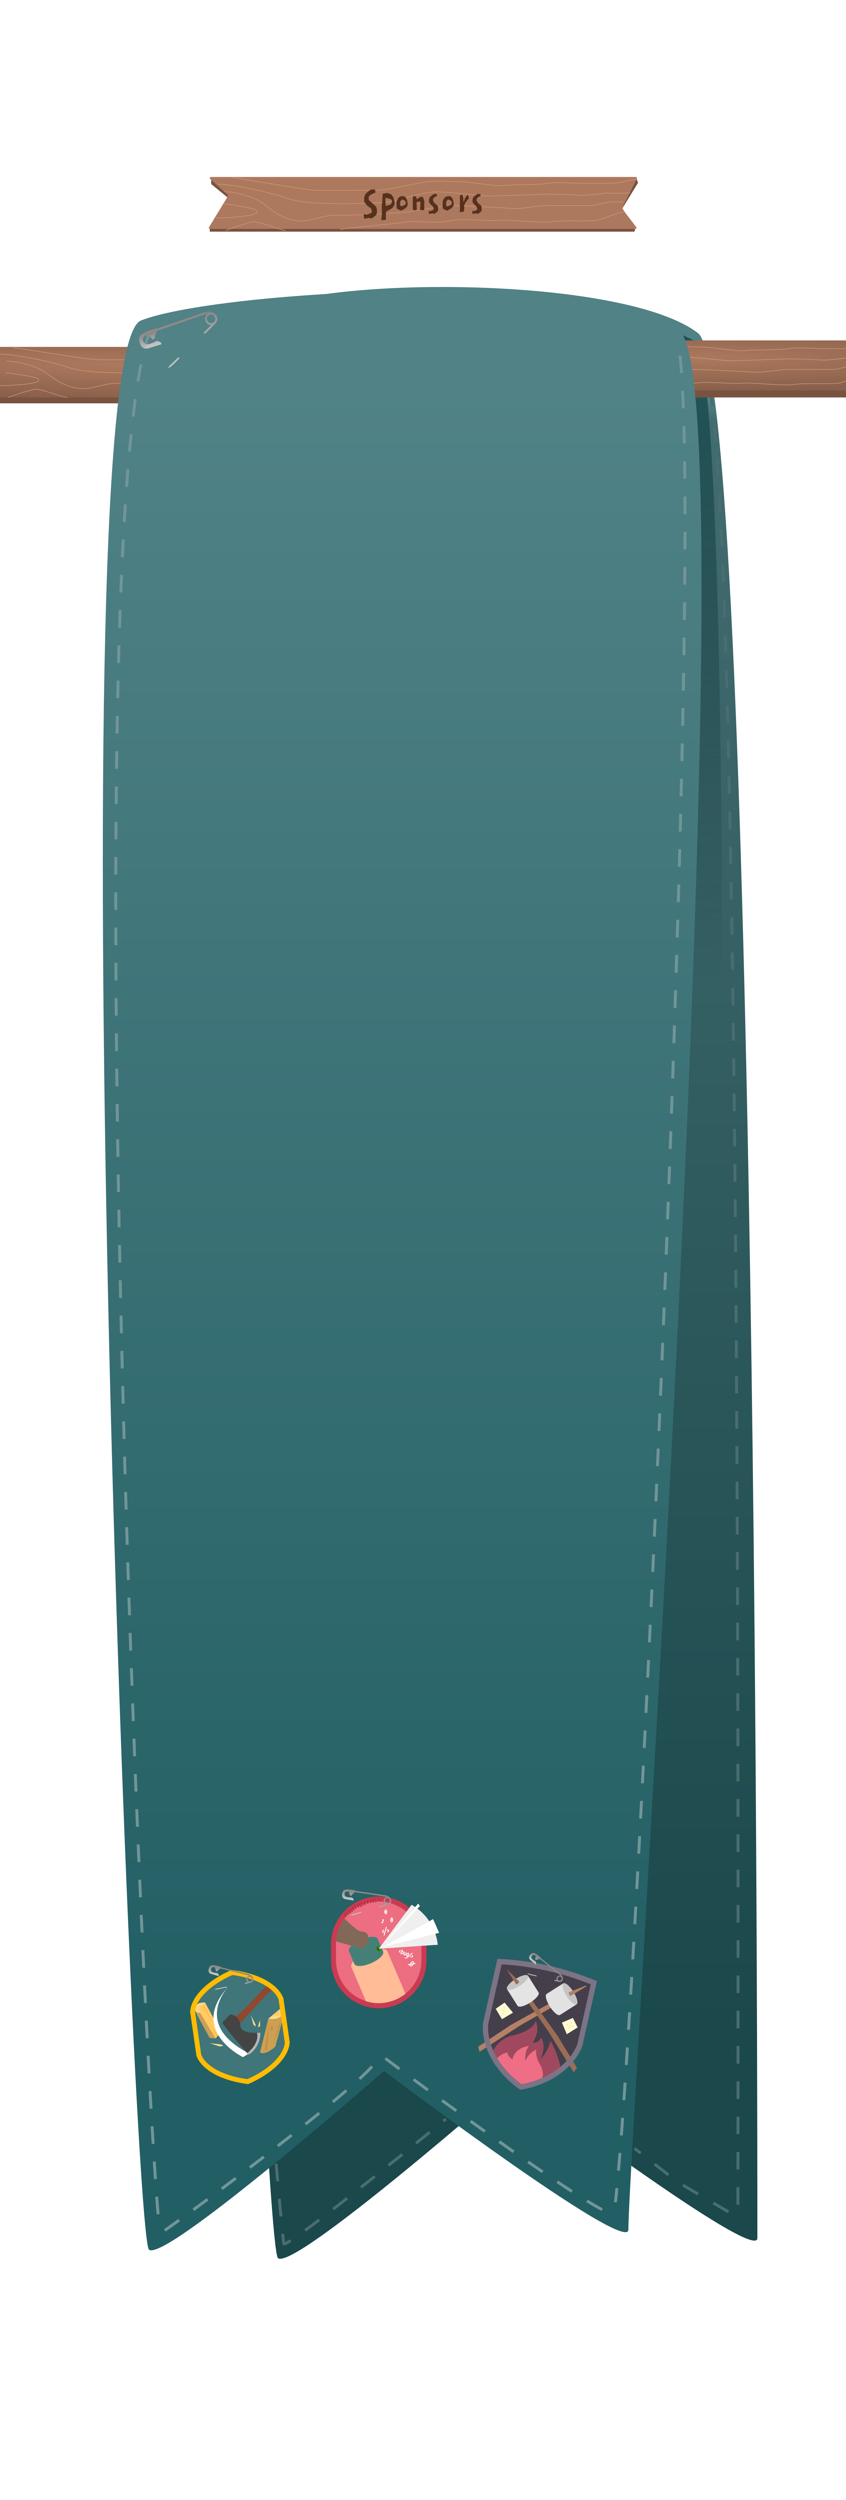 <svg width="1440" height="4252" fill="none" xmlns="http://www.w3.org/2000/svg"><g clip-path="url(#clip0)"><path d="M1180 602H-5v84h1185v-84z" fill="#785340"/><path d="M1180 590H-5v86h1185v-86z" fill="url(#paint0_radial)"/><path d="M9.334 634c17.238 1.821 51.503 7.134 55.096 10.017C77.479 654.49 5.183 656-4 656" stroke="#CC9477"/><path d="M208.274 674.231l-.362.345.689.725.363-.345-.69-.725zm177.733-12.294l-.116-.486.116.486zm95.099-2.343l-.043-.498.043.498zm87.708 2.343l-.09-.491.09.491zm76.375-2.343l-.093-.491.093.491zM13.164 676.473c5.42-1.875 15.613-5.389 25.386-8.433 4.886-1.522 9.663-2.926 13.682-3.948 4.038-1.027 7.256-1.655 9.057-1.655v-1c-1.945 0-5.28.662-9.304 1.686-4.043 1.028-8.839 2.438-13.733 3.962-9.789 3.05-19.995 6.567-25.416 8.442l.328.946zm48.125-14.036c2.264 0 6.296.859 11.234 2.181 4.917 1.315 10.668 3.07 16.335 4.828 5.662 1.757 11.243 3.517 15.807 4.837 2.282.66 4.317 1.212 5.985 1.6 1.654.384 2.991.617 3.855.617v-1c-.737 0-1.972-.206-3.629-.591-1.642-.382-3.657-.928-5.933-1.587-4.552-1.316-10.119-3.072-15.79-4.831-5.665-1.757-11.433-3.518-16.371-4.839-4.916-1.316-9.076-2.215-11.493-2.215v1zm147.675 12.519c-.043.041-.063.038.011.008a2.73 2.73 0 01.268-.086c.243-.067.589-.144 1.035-.229a80.223 80.223 0 013.728-.584c3.155-.438 7.565-.963 12.823-1.545 10.513-1.164 24.4-2.556 38.381-3.933 13.981-1.376 28.056-2.739 38.944-3.845 5.444-.553 10.093-1.042 13.536-1.437 1.721-.198 3.143-.372 4.214-.519 1.054-.145 1.805-.268 2.154-.368l-.274-.961c-.267.076-.941.191-2.016.338-1.06.146-2.474.319-4.192.516-3.437.395-8.08.883-13.523 1.436-10.886 1.106-24.958 2.468-38.941 3.845-13.981 1.377-27.873 2.769-38.393 3.934-5.26.582-9.681 1.109-12.851 1.548a82.57 82.57 0 00-3.777.593c-.457.087-.833.169-1.115.248a3.522 3.522 0 00-.374.121c-.09.037-.223.096-.328.195l.69.725zm115.094-12.538c.542-.154 1.741-.249 3.523-.282 1.757-.032 4.015-.005 6.628.06 5.226.129 11.84.407 18.641.652 6.796.244 13.774.454 19.712.447 5.919-.007 10.865-.23 13.56-.871l-.231-.973c-2.563.61-7.391.836-13.33.844-5.918.007-12.88-.202-19.675-.447-6.791-.244-13.418-.522-18.652-.652-2.617-.065-4.893-.092-6.671-.06-1.753.033-3.089.124-3.779.321l.274.961zm62.064.006c15.697-3.733 32.638-3.737 49.078-3.092 16.411.643 32.357 1.935 45.949.76l-.086-.996c-13.509 1.168-29.345-.118-45.824-.764-16.451-.644-33.509-.648-49.348 3.119l.231.973zm95.027-2.332c3.641-.315 9.974-.154 17.699.226 7.716.379 16.782.975 25.874 1.524 9.089.548 18.203 1.049 26.002 1.237 7.783.187 14.304.064 18.181-.65l-.181-.983c-3.761.692-10.182.82-17.976.633-7.779-.187-16.877-.687-25.965-1.235-9.085-.548-18.162-1.145-25.885-1.525-7.713-.38-14.115-.545-17.835-.223l.086.996zm87.756 2.337c3.775-.695 9.652-1.046 16.567-1.215 6.906-.168 14.813-.153 22.637-.124 7.819.029 15.556.073 22.106-.037 6.538-.11 11.939-.373 15.068-.968l-.187-.982c-3.031.576-8.346.84-14.897.95-6.538.11-14.262.066-22.087.037-7.821-.029-15.743-.044-22.664.124-6.913.169-12.862.521-16.724 1.232l.181.983zm76.378-2.344c6.208-1.181 14.516-4.366 22.924-7.344 8.449-2.992 17.008-5.779 23.827-6.242l-.068-.998c-6.978.474-15.665 3.313-24.093 6.297-8.468 2.999-16.667 6.142-22.777 7.305l.187.982z" fill="#CC9477"/><path d="M22 591c42.554 6.782 130.41 20.437 141.409 20.799 13.748.452 87.399 0 106.057 0s74.141-12.208 87.398-13.565c13.257-1.356 35.353 0 53.029 0 17.676 0 64.812 8.139 75.123 6.331 10.311-1.809 61.867-.905 76.597-3.618 14.73-2.713 37.807 0 57.447 0s61.867.905 73.16-2.713c9.034-2.893 16.343-3.227 19.78-3.528" stroke="#CC9477"/><path d="M0 602c32.014 1.673 87.081 12.848 119.391 23.687 40.387 13.548 160.347 6.753 169.428 5.519 14.775-2.007 61.072-16.559 82.251-16.559 21.178 0 81.266 7.025 90.624 7.025 9.358 0 74.371-2.509 86.192-3.011 11.82-.501 48.267 0 63.535 1.506 15.268 1.505 47.775-4.015 50.238-3.513 2.462.502 35.401 0 39.341 0" stroke="#CC9477"/><path d="M11 614c27.135 1.256 56.874 10.982 70.605 22.289 17.163 14.134 35.307 22.614 54.922 24.499 19.616 1.884 42.173-9.423 63.26-8.951 21.086.471 101.018-2.827 120.634-5.183 19.615-2.355 65.22-10.365 77.48-10.365 12.26 0 86.798 3.298 101.509 4.712 14.712 1.413 45.115-4.712 58.846-4.712h77.971c5.885 0 23.048-5.653 34.327-5.653H690" stroke="#CC9477"/><path d="M1086 311.036l-3.04-9.367H359.477v11.374l28.598 23.417-31.032 50.849V394h722.877l1.82-6.691-22.51-32.784 26.77-43.489z" fill="#785340"/><path d="M357.84 304.482c-1.355-1.229-.486-3.482 1.343-3.482h722.967c1.49 0 2.46 1.565 1.79 2.895l-24.76 49.509c-.34.686-.26 1.507.2 2.115l23.53 30.578c1.02 1.315.08 3.22-1.58 3.22H357.562c-1.561 0-2.52-1.709-1.707-3.042l31.967-52.417a2 2 0 00-.364-2.523l-29.618-26.853z" fill="#AD795E"/><path d="M380.773 346.496c17.306 1.994 51.707 7.811 55.313 10.968 13.101 11.466-59.48 13.119-68.699 13.119" stroke="#CC9477"/><path d="M579.622 390.155l-.353.354.709.706.353-.355-.709-.705zm115.618-13.011l-.145-.479.145.479zm62.064 0l-.122-.485.122.485zm95.068-2.475l-.046-.498.046.498zm87.679 2.475l.095.49-.095-.49zm-555.457 15.318c5.419-1.98 15.608-5.689 25.378-8.904 4.885-1.607 9.659-3.089 13.676-4.168 4.038-1.085 7.252-1.746 9.047-1.746v-1c-1.947 0-5.285.699-9.307 1.78-4.042 1.086-8.836 2.574-13.729 4.184-9.786 3.22-19.989 6.935-25.408 8.915l.343.939zm48.101-14.818c2.259 0 6.287.905 11.225 2.301 4.914 1.389 10.662 3.242 16.327 5.098 5.661 1.855 11.241 3.714 15.803 5.108 2.282.697 4.316 1.28 5.984 1.689 1.654.406 2.992.653 3.86.653v-1c-.733 0-1.965-.218-3.621-.624-1.642-.403-3.656-.98-5.931-1.675-4.55-1.39-10.114-3.244-15.783-5.101-5.665-1.856-11.431-3.715-16.367-5.11-4.914-1.389-9.076-2.339-11.497-2.339v1zm147.636 13.216c-.042.042-.062.04.01.009.057-.024.144-.054.266-.09.242-.071.587-.151 1.033-.241.89-.179 2.147-.386 3.725-.617 3.154-.462 7.562-1.017 12.818-1.631 10.51-1.23 24.391-2.699 38.368-4.153 13.976-1.453 28.047-2.892 38.931-4.06 5.442-.584 10.09-1.101 13.532-1.518 1.72-.208 3.142-.392 4.213-.548 1.053-.153 1.806-.283 2.157-.389l-.289-.957c-.265.08-.936.201-2.012.357-1.059.154-2.472.336-4.19.545-3.435.416-8.077.932-13.518 1.516-10.882 1.167-24.949 2.606-38.927 4.06-13.977 1.454-27.864 2.923-38.381 4.153-5.258.615-9.678 1.171-12.847 1.635-1.583.232-2.861.442-3.777.626-.457.092-.834.18-1.117.262a3.661 3.661 0 00-.375.13 1.022 1.022 0 00-.329.206l.709.705zm115.053-13.238c.538-.162 1.733-.262 3.515-.297 1.755-.034 4.013-.005 6.625.063 5.224.137 11.835.431 18.634.689 6.793.258 13.77.48 19.707.472 5.916-.008 10.863-.243 13.561-.92l-.244-.97c-2.558.642-7.381.882-13.319.89-5.915.008-12.875-.214-19.667-.472-6.788-.257-13.414-.551-18.646-.688-2.616-.069-4.892-.098-6.67-.063-1.752.034-3.091.13-3.785.339l.289.957zm62.042.007c15.688-3.941 32.62-3.945 49.054-3.265 16.404.679 32.348 2.044 45.937.803l-.091-.996c-13.502 1.233-29.329-.124-45.805-.806-16.445-.681-33.501-.685-49.339 3.294l.244.97zm94.991-2.462c3.638-.333 9.966-.163 17.69.238 7.713.401 16.775 1.03 25.865 1.61 9.086.579 18.197 1.107 25.994 1.306 7.78.197 14.302.068 18.18-.687l-.191-.981c-3.756.73-10.173.866-17.964.668-7.775-.198-16.87-.725-25.955-1.304-9.082-.579-18.156-1.209-25.877-1.61-7.71-.401-14.112-.576-17.833-.236l.091.996zm87.729 2.467c3.772-.733 9.645-1.104 16.558-1.282 6.902-.178 14.807-.162 22.628-.131 7.817.03 15.551.077 22.098-.039 6.54-.116 11.94-.394 15.07-1.023l-.2-.98c-3.03.608-8.34.887-14.89 1.003-6.531.116-14.252.07-22.074.039-7.819-.031-15.738-.047-22.658.131-6.911.178-12.86.549-16.723 1.301l.191.981zm76.354-2.475c6.21-1.248 14.51-4.612 22.92-7.756 8.45-3.159 17-6.101 23.81-6.59l-.07-.997c-6.98.501-15.67 3.5-24.09 6.651-8.47 3.167-16.66 6.484-22.77 7.712l.2.98z" fill="#CC9477"/><path d="M392.942 301c42.592 7.347 130.529 22.139 141.537 22.531 13.761.489 87.478 0 106.153 0 18.675 0 74.208-13.225 87.477-14.694 13.269-1.47 35.384 0 53.076 0 17.693 0 64.871 8.816 75.192 6.857 10.32-1.959 61.922-.98 76.665-3.919 14.744-2.938 37.842 0 57.5 0s61.918.98 73.228-2.938c9.04-3.135 16.36-3.496 19.8-3.823" stroke="#CC9477"/><path d="M371.038 313.043c32.013 1.749 87.077 13.431 119.385 24.763 40.385 14.163 160.34 7.06 169.42 5.77 14.775-2.098 61.07-17.311 82.248-17.311 21.177 0 81.262 7.344 90.62 7.344 9.357 0 74.367-2.623 86.187-3.148 11.82-.524 48.265 0 63.533 1.574 15.267 1.574 47.769-4.197 50.239-3.672 2.46.524 35.4 0 39.34 0" stroke="#CC9477"/><path d="M381.99 325.755c27.162 1.342 56.93 11.726 70.674 23.798 17.181 15.09 35.343 24.144 54.977 26.156 19.635 2.012 42.215-10.06 63.322-9.557 21.108.503 101.119-3.018 120.753-5.533 19.635-2.515 65.286-11.066 77.557-11.066 12.272 0 86.884 3.521 101.61 5.03 14.726 1.509 45.16-5.03 58.904-5.03h78.043c5.9 0 23.08-6.036 34.37-6.036h19.46" stroke="#CC9477"/><g filter="url(#filter0_i)" fill="#56321E"><path d="M641.404 354.125a3.04 3.04 0 00-.288-1.041c-.115-.316-.25-.631-.403-.947a35.555 35.555 0 01-.403-.851 3.024 3.024 0 01-.173-1.041 8.404 8.404 0 01-.979-.663l-.691-.757-1.786-1.609c-.192-.126-.307-.284-.345-.473a33.482 33.482 0 01-2.822-2.177 961.801 961.801 0 00-2.477-2.366l-2.649-2.461c-.154 0-.327-.189-.519-.568-.192-.441-.288-1.356-.288-2.744 0-1.325.096-2.303.288-2.934.231-.694.788-1.483 1.671-2.366h.288c.384 0 .825-.158 1.324-.473.499-.379.883-.694 1.152-.947a16.74 16.74 0 011.498-.852 30.952 30.952 0 011.67-.757l1.094-.852h1.094c.538 0 .941-.315 1.21-.946a16.067 16.067 0 01-.058-1.136c0-.252-.019-.473-.057-.662v-.757-1.325c-.423-.316-.73-.537-.922-.663a14.686 14.686 0 01-.806-.757c-.614.126-1.133.221-1.555.284-.423.063-.941.095-1.555.095h-.634l-.518-.284c-.806.441-1.459.757-1.958.946-.499.189-1.095.442-1.786.757l-2.937 2.461c-.691.568-1.478 1.23-2.361 1.987-.883.758-1.517 1.641-1.901 2.65-.153.316-.326.663-.518 1.041-.154.379-.403.789-.749 1.231 0 .82-.134 1.546-.403 2.177a4.74 4.74 0 00-.346 1.798c0 .189.02.315.058.378.038.064.058.284.058.663 0 .378-.039.789-.116 1.23-.038.379-.096.631-.172.757.076 1.073.211 1.988.403 2.745.23.757.537 1.388.921 1.893l.691.946a4.64 4.64 0 011.325 1.136c.384.442.729.946 1.037 1.514.307.505.633.978.979 1.42.384.379.806.631 1.267.757l3.686 2.745 1.612 1.136c0 .378.058.725.173 1.041.154.252.307.567.461.946.154.315.307.662.461 1.041.153.379.23.789.23 1.23 0 1.136-.192 2.019-.576 2.65-.384.568-.806 1.01-1.267 1.325-.461.253-.883.411-1.267.474a9.865 9.865 0 01-.633.094 50.883 50.883 0 00-2.765 1.136c-.653.315-1.382.473-2.189.473-.384 0-.825-.031-1.324-.094a30.592 30.592 0 00-1.728-.379c-.115.189-.307.284-.576.284-.269 0-.595-.095-.979-.284-.346-.189-.538-.252-.576-.189.077.504.134 1.041.173 1.609.077.568.134 1.104.173 1.609.076.504.134.914.172 1.23.077.378.154.568.231.568h.115c-.077.063-.154.189-.23.378-.039.19-.058.347-.058.474 0 .189.019.283.058.283a.362.362 0 00-.058.19c0 .126.058.284.173.473.115.189.249.347.403.473l.461.379.23.189c.461-.063.845-.126 1.152-.189.345 0 .672-.063.979-.19l1.037-.189a7.027 7.027 0 001.324-.378c.384-.127.73-.253 1.037-.379a1.956 1.956 0 011.037-.095c.844 0 1.593.127 2.246.379.653.315 1.286.473 1.9.473.308 0 .615-.031.922-.094.307-.064.595-.19.864-.379a4.42 4.42 0 00.749-.379c.192-.063.307-.094.345-.094.039 0 .077-.032.115-.095a.625.625 0 00.288-.095c.115-.063.288-.22.519-.473l.921-.757a60.333 60.333 0 011.67-1.42 9.692 9.692 0 001.728-1.608 7.535 7.535 0 001.382-2.177c.384-.884.576-1.956.576-3.218 0-.757-.038-1.577-.115-2.461a38.72 38.72 0 01-.115-3.123zM649.203 371.823l.634 2.177h.921l.634-.852h4.434l1.21-1.514-.231-4.354.288-6.435-.23-1.704a9.069 9.069 0 001.209-.379c.346-.189.73-.504 1.152-.946l6.336-3.502c.384-.189.902-.568 1.555-1.135a13.745 13.745 0 002.015-2.083c.653-.82 1.21-1.703 1.671-2.65.499-1.009.748-2.019.748-3.028 0-1.956-.211-3.912-.633-5.868-.384-1.956-.96-3.723-1.728-5.3-.768-1.64-1.728-2.997-2.88-4.07-1.152-1.072-2.476-1.672-3.974-1.798a8.797 8.797 0 01-1.324-.284c-.384-.126-.595-.473-.634-1.041l-5.241.757h-.864l-.461.663-2.13-.473-.576 4.069-.576 11.831-.634 3.123v17.414l-.691 7.382zm6.854-35.964c.307-.063.595-.095.864-.095.307-.063.595-.094.863-.094.73 0 1.69.284 2.88.851.653.253 1.325.442 2.016.568a6.74 6.74 0 011.958.473c.653.253 1.21.695 1.67 1.325.499.631.864 1.641 1.095 3.029l-2.074 4.638-7.948 2.65h-.864v-2.556l-.46-4.353v-6.436zM675.176 343.052a51.154 51.154 0 00-.231 3.218v2.744c0 1.515.135 2.84.403 3.975l.576 1.231 6.105 2.934h1.382c.154-.064.327-.158.519-.284.192-.127.403-.316.633-.568l4.838-2.65c.269-.19.653-.505 1.152-.947a10.464 10.464 0 001.497-1.514c.5-.631.922-1.325 1.268-2.082a5.645 5.645 0 00.518-2.366c0-3.029-.48-5.773-1.44-8.234-.921-2.461-2.246-4.354-3.974-5.679h-.115c-.154 0-.422.032-.806.095-.384.063-.73.095-1.037.095-.269 0-.518-.063-.749-.19-.192-.126-.288-.315-.288-.568l-4.089 1.042c-.691.315-1.382.757-2.073 1.325a10.381 10.381 0 00-1.901 2.082c-.576.757-1.056 1.672-1.44 2.744-.384 1.01-.633 2.209-.748 3.597zm10.654-4.354c.461.253.96.473 1.498.663a4.916 4.916 0 011.497.852c.461.315.864.757 1.21 1.324.384.568.672 1.42.864 2.556l-1.498 3.596-6.162 2.082h-.807l-1.497-2.176.288-5.679c.23-.189.461-.473.691-.852.23-.378.48-.757.749-1.135.307-.442.633-.789.979-1.042.384-.315.787-.473 1.209-.473.269 0 .595.095.979.284zM720.269 335.102l-.921-1.231h-3.974l-3.341 2.272-1.324.946-1.21.852-1.785-5.3h-4.032l-1.037 2.461v18.928l.807 3.124 1.497-.947h.922l.864.852 2.764-1.136-.345-9.086-.116-.189v-3.785l3.686-.663 1.037-.946h.691l1.325 3.123-.922 10.978.749 1.041h5.99l.576-1.135v-11.357l.23-2.177-2.131-6.625zM745.642 351.286c-.077-.568-.25-1.01-.519-1.325-.269-.316-.403-.757-.403-1.325-.346-.19-.614-.347-.806-.473-.192-.19-.365-.316-.519-.379a11.434 11.434 0 01-.403-.473c-.115-.19-.307-.379-.576-.568-.077 0-.307-.158-.691-.473-.345-.379-.576-.6-.691-.663l-.806-.662c-.499-.379-.864-.726-1.095-1.041-.192-.316-.307-.6-.345-.852l-1.037-1.609c-.153 0-.307-.126-.461-.379-.115-.315-.172-.946-.172-1.893 0-.883.057-1.545.172-1.987.154-.442.596-.978 1.325-1.609h.115c.115 0 .269-.063.461-.189s.365-.379.518-.757c0-.127.058-.253.173-.379.115-.126.576-.379 1.382-.757a.961.961 0 00.461-.095c.115-.126.269-.284.461-.473H743.338c.115-.063.249-.126.403-.189-.038 0-.058-.032-.058-.095.039 0 .058-.031.058-.095 0-.063.019-.094.058-.094 0-.19-.02-.347-.058-.473v-.947c0-.946-.154-1.483-.461-1.609a2.482 2.482 0 01-.691-.757c-.461.126-.864.221-1.209.284H739.652a.762.762 0 01-.173-.189c-.499.315-.941.536-1.325.662-.384.063-.806.253-1.267.568l-2.188 1.514c-.499.505-1.056.978-1.671 1.42-.575.442-1.055 1.041-1.439 1.798a5.005 5.005 0 01-.922 1.609c0 .568-.096 1.01-.288 1.325-.153.316-.23.694-.23 1.136 0 .126.019.221.057.284.039.063.058.252.058.568 0 .252-.019.536-.058.851-.038.316-.096.537-.172.663 0 .568.096 1.199.288 1.893.23.631.441 1.009.633 1.135l.518.758c.384.252.711.536.98.851.268.316.518.663.748 1.041l.691.947c.269.252.596.41.979.473.538.316.864.6.98.852.153.189.23.378.23.568.038.126.096.284.173.473.076.126.364.379.864.757 0 .253.134.6.403 1.041l.461.757c.115.505.172.978.172 1.42 0 .568-.134 1.041-.403 1.42-.23.315-.518.599-.864.851-.307.19-.595.316-.864.379-.268.063-.403.063-.403 0-.883.442-1.516.757-1.9.946-.346.19-.692.284-1.037.284-.269 0-.806-.094-1.613-.284-.077.19-.211.284-.403.284-.192 0-.441-.094-.749-.284-.268-.189-.384-.252-.345-.189.23.883.326 1.704.288 2.461-.039.694.038 1.041.23 1.041h.058a1.253 1.253 0 00-.115.284 1.628 1.628 0 00-.058.473h.058l-.116.095c0 .126.154.347.461.662.346.253.538.379.576.379a14 14 0 002.189-.568c.729-.252 1.535-.379 2.419-.379.537 0 1.036.095 1.497.284.461.19.941.284 1.44.284.729 0 1.305-.126 1.728-.378.46-.253.825-.505 1.094-.758.269-.315.518-.567.749-.757.23-.252.499-.378.806-.378l1.209-.947c.423-.378.807-.915 1.152-1.609a5.36 5.36 0 00.576-2.46c0-.568-.038-1.168-.115-1.798a36.675 36.675 0 01-.057-2.177zM753.523 343.052a51.121 51.121 0 00-.23 3.218v2.744c0 1.515.134 2.84.403 3.975l.576 1.231 6.105 2.934h1.382c.154-.064.327-.158.519-.284.192-.127.403-.316.633-.568l4.838-2.65c.269-.19.653-.505 1.152-.947a10.515 10.515 0 001.497-1.514c.499-.631.922-1.325 1.267-2.082a5.63 5.63 0 00.519-2.366c0-3.029-.48-5.773-1.44-8.234-.922-2.461-2.246-4.354-3.974-5.679h-.115c-.154 0-.423.032-.807.095a6.464 6.464 0 01-1.036.095c-.269 0-.519-.063-.749-.19-.192-.126-.288-.315-.288-.568l-4.089 1.042c-.691.315-1.382.757-2.074 1.325a10.377 10.377 0 00-1.9 2.082c-.576.757-1.056 1.672-1.44 2.744-.384 1.01-.634 2.209-.749 3.597zm10.655-4.354c.461.253.96.473 1.498.663a4.916 4.916 0 011.497.852c.461.315.864.757 1.209 1.324.384.568.672 1.42.864 2.556l-1.497 3.596-6.163 2.082h-.806l-1.497-2.176.288-5.679c.23-.189.46-.473.691-.852.23-.378.48-.757.748-1.135.308-.442.634-.789.98-1.042.384-.315.787-.473 1.209-.473.269 0 .595.095.979.284zM798.387 335.859l-2.189-5.679-.749.379-3.858 5.111-1.728 4.921-1.21 1.893v-6.53l-1.555-5.49h-3.34l-.922 1.704v24.228l-.288 1.042.115 2.46 6.336-.852.979-.946v-1.893l.288-3.028-.288-5.016c.269-.316.48-.695.633-1.136l.576-1.325c.231-.442.48-.915.749-1.42a9.692 9.692 0 011.094-1.609l2.65-3.312c.422-.505.844-1.041 1.267-1.609.461-.568.94-1.199 1.44-1.893zM819.827 351.286c-.077-.568-.249-1.01-.518-1.325-.269-.316-.403-.757-.403-1.325-.346-.19-.615-.347-.807-.473-.192-.19-.364-.316-.518-.379-.115-.126-.25-.284-.403-.473-.115-.19-.307-.379-.576-.568-.077 0-.307-.158-.691-.473-.346-.379-.576-.6-.691-.663l-.807-.662c-.499-.379-.864-.726-1.094-1.041-.192-.316-.307-.6-.345-.852l-1.037-1.609c-.154 0-.307-.126-.461-.379-.115-.315-.173-.946-.173-1.893 0-.883.058-1.545.173-1.987.154-.442.595-.978 1.325-1.609h.115c.115 0 .269-.063.461-.189s.364-.379.518-.757c0-.127.058-.253.173-.379.115-.126.576-.379 1.382-.757a.961.961 0 00.461-.095c.115-.126.269-.284.461-.473h1.151c.116-.063.25-.126.404-.189-.039 0-.058-.032-.058-.095.038 0 .058-.031.058-.095 0-.063.019-.094.057-.094 0-.19-.019-.347-.057-.473v-.947c0-.946-.154-1.483-.461-1.609a2.482 2.482 0 01-.691-.757 14.61 14.61 0 01-1.21.284H813.837a.776.776 0 01-.172-.189c-.499.315-.941.536-1.325.662-.384.063-.806.253-1.267.568l-2.189 1.514c-.499.505-1.055.978-1.67 1.42-.576.442-1.056 1.041-1.44 1.798a5.002 5.002 0 01-.921 1.609c0 .568-.096 1.01-.288 1.325-.154.316-.231.694-.231 1.136 0 .126.02.221.058.284.038.063.058.252.058.568 0 .252-.02.536-.058.851-.038.316-.096.537-.173.663 0 .568.096 1.199.288 1.893.231.631.442 1.009.634 1.135l.518.758c.384.252.71.536.979.851.269.316.519.663.749 1.041l.691.947c.269.252.595.41.979.473.538.316.864.6.979.852.154.189.231.378.231.568.038.126.096.284.172.473.077.126.365.379.864.757 0 .253.135.6.403 1.041l.461.757c.115.505.173.978.173 1.42 0 .568-.134 1.041-.403 1.42a3.925 3.925 0 01-.864.851c-.307.19-.595.316-.864.379s-.403.063-.403 0c-.883.442-1.517.757-1.901.946-.345.19-.691.284-1.036.284-.269 0-.807-.094-1.613-.284-.077.19-.211.284-.403.284-.192 0-.442-.094-.749-.284-.269-.189-.384-.252-.345-.189.23.883.326 1.704.288 2.461-.039.694.038 1.041.23 1.041h.057a1.353 1.353 0 00-.115.284 1.666 1.666 0 00-.057.473h.057a33.35 33.35 0 01-.115.095c0 .126.154.347.461.662.345.253.537.379.576.379a13.988 13.988 0 002.188-.568c.73-.252 1.536-.379 2.419-.379a3.91 3.91 0 011.498.284c.46.19.94.284 1.44.284.729 0 1.305-.126 1.727-.378.461-.253.826-.505 1.095-.758.268-.315.518-.567.748-.757.231-.252.5-.378.807-.378l1.209-.947c.423-.378.807-.915 1.152-1.609a5.36 5.36 0 00.576-2.46c0-.568-.038-1.168-.115-1.798a35.771 35.771 0 01-.058-2.177z"/></g><path d="M451.577 523.641C591.577 468.855 1066 473.206 1188 566.5c102 78 101.15 3104.71 101.15 3240.14 0 43.99-415.998-270-415.998-270s-371.998 326-399.999 304c-28.001-22-161.576-3262.212-21.576-3316.999z" fill="url(#paint1_linear)"/><path d="M1209 661c54 352 47 2747 47 3099" stroke="#496D70" stroke-width="5" stroke-dasharray="30 30"/><path d="M1184 581c68.77 39.08 56 2531-18 2727s-211.669-637.8-262-646c-86.315-6.21 98.92-2125.581 98.92-2125.581S1115.23 541.92 1184 581z" fill="url(#paint2_linear)"/><path d="M1445 592H260v84h1185v-84z" fill="#785340"/><path d="M1525 579H806.002v85H1525v-85z" fill="url(#paint3_radial)"/><path d="M792.336 626c17.237 1.821 51.503 7.134 55.096 10.017C860.481 646.49 788.185 648 779.002 648" stroke="#CC9477"/><path d="M991.276 666.231l-.362.345.689.725.363-.345-.69-.725zm177.734-12.294l-.12-.486.12.486zm95.1-2.343l-.05-.498.05.498zm87.71 2.343l-.09-.491.09.491zm76.37-2.343l-.09-.491.09.491zm-632.025 16.879c5.421-1.875 15.614-5.389 25.387-8.433 4.886-1.522 9.663-2.926 13.682-3.948 4.038-1.027 7.256-1.655 9.057-1.655v-1c-1.945 0-5.28.662-9.304 1.686-4.043 1.028-8.839 2.438-13.733 3.962-9.789 3.05-19.995 6.567-25.416 8.442l.327.946zm48.126-14.036c2.264 0 6.296.859 11.234 2.181 4.917 1.315 10.667 3.07 16.334 4.828 5.663 1.757 11.244 3.517 15.808 4.837 2.282.66 4.317 1.212 5.985 1.6 1.654.384 2.991.617 3.855.617v-1c-.737 0-1.972-.206-3.629-.591-1.642-.382-3.657-.928-5.933-1.587-4.552-1.316-10.119-3.072-15.789-4.831-5.666-1.757-11.434-3.518-16.372-4.839-4.916-1.316-9.076-2.215-11.493-2.215v1zm147.675 12.519c-.043.041-.063.038.011.008.058-.023.145-.052.267-.086.244-.067.589-.144 1.036-.229a80.223 80.223 0 013.728-.584c3.152-.438 7.562-.963 12.822-1.545 10.51-1.164 24.4-2.556 38.38-3.933 13.98-1.376 28.06-2.739 38.95-3.845 5.44-.553 10.09-1.042 13.53-1.437 1.72-.198 3.15-.372 4.22-.519 1.05-.145 1.8-.268 2.15-.368l-.27-.961c-.27.076-.94.191-2.02.338-1.06.146-2.47.319-4.19.516-3.44.395-8.08.883-13.53 1.436-10.88 1.106-24.95 2.468-38.94 3.845-13.98 1.377-27.87 2.769-38.39 3.934-5.26.582-9.68 1.109-12.85 1.548a82.57 82.57 0 00-3.777.593c-.457.087-.833.169-1.115.248a3.522 3.522 0 00-.374.121c-.09.037-.223.096-.328.195l.69.725zm115.094-12.538c.54-.154 1.74-.249 3.52-.282 1.76-.032 4.02-.005 6.63.06 5.23.129 11.84.407 18.64.652 6.8.244 13.78.454 19.71.447 5.92-.007 10.87-.23 13.56-.871l-.23-.973c-2.56.61-7.39.836-13.33.844-5.92.007-12.88-.202-19.67-.447-6.79-.244-13.42-.522-18.65-.652-2.62-.065-4.9-.092-6.68-.06-1.75.033-3.08.124-3.77.321l.27.961zm62.06.006c15.7-3.733 32.64-3.737 49.08-3.092 16.41.643 32.36 1.935 45.95.76l-.09-.996c-13.5 1.168-29.34-.118-45.82-.764-16.45-.644-33.51-.648-49.35 3.119l.23.973zm95.03-2.332c3.64-.315 9.97-.154 17.7.226 7.72.379 16.78.975 25.87 1.524 9.09.548 18.21 1.049 26.01 1.237 7.78.187 14.3.064 18.18-.65l-.18-.983c-3.77.692-10.19.82-17.98.633-7.78-.187-16.88-.687-25.97-1.235-9.08-.548-18.16-1.145-25.88-1.525-7.71-.38-14.12-.545-17.84-.223l.09.996zm87.76 2.337c3.77-.695 9.65-1.046 16.56-1.215 6.91-.168 14.82-.153 22.64-.124 7.82.029 15.56.073 22.11-.037 6.53-.11 11.94-.373 15.06-.968l-.18-.982c-3.03.576-8.35.84-14.9.95-6.54.11-14.26.066-22.09.037-7.82-.029-15.74-.044-22.66.124-6.91.169-12.86.521-16.72 1.232l.18.983zm76.37-2.344c6.21-1.181 14.52-4.366 22.93-7.344 8.45-2.992 17.01-5.779 23.83-6.242l-.07-.998c-6.98.474-15.67 3.313-24.09 6.297-8.47 2.999-16.67 6.142-22.78 7.305l.18.982z" fill="#CC9477"/><path d="M805.002 583c42.554 6.782 130.41 20.437 141.409 20.799 13.748.452 87.399 0 106.059 0 18.66 0 74.14-12.208 87.4-13.565 13.25-1.356 35.35 0 53.02 0 17.68 0 64.82 8.139 75.13 6.331 10.31-1.809 61.86-.905 76.59-3.618 14.73-2.713 37.81 0 57.45 0s61.87.905 73.16-2.713c9.04-2.893 16.34-3.227 19.78-3.528" stroke="#CC9477"/><path d="M783.002 594c32.014 1.673 87.081 12.848 119.391 23.687 40.387 13.548 160.347 6.753 169.427 5.519 14.78-2.007 61.07-16.559 82.25-16.559s81.27 7.025 90.63 7.025c9.35 0 74.37-2.509 86.19-3.011 11.82-.501 48.26 0 63.53 1.506 15.27 1.505 47.78-4.015 50.24-3.513 2.46.502 35.4 0 39.34 0" stroke="#CC9477"/><path d="M794.002 606c27.134 1.256 56.874 10.982 70.604 22.289 17.164 14.134 35.308 22.614 54.923 24.499 19.616 1.884 42.173-9.423 63.26-8.951 21.081.471 101.021-2.827 120.631-5.183 19.62-2.355 65.22-10.365 77.48-10.365 12.26 0 86.8 3.298 101.51 4.712 14.71 1.413 45.12-4.712 58.85-4.712h77.97c5.88 0 23.05-5.653 34.33-5.653H1473" stroke="#CC9477"/><g filter="url(#filter1_d)"><path d="M239.975 541.082c140-54.787 850.905-88.413 921.605 23.811 109.39 173.652-92 3087.977-92 3223.407 0 44-416.004-270-416.004-270s-371.998 326-399.999 304c-28.001-22-153.602-3226.431-13.602-3281.218z" fill="url(#paint4_linear)"/></g><path d="M255.576 561.641c-122.5 322.002-20 2821.999 14 3209.999M1157.36 604.67c40 359-69.78 2776.97-109.78 3140.97M280.5 3793.5c104.333-73.67 327.1-243.7 357.5-284.5M656 3501c109.333 82.33 348.6 256.2 387 265" stroke="#719598" stroke-width="5" stroke-dasharray="30 30"/><path d="M470 3680c3.667 41.33 11.4 126.4 13 136 1.6 9.6 184.667-137.33 276-212M1240 3762l-87-51-73-57" stroke="#496D70" stroke-width="5" stroke-dasharray="30 30"/><path d="M288.428 622.186l-2.681 4.418 5.551-3.353 70.172-67.546c10.015-10.626 8.286-10.034 6.95-17.784-4.542-10.883-17.804-7.629-22.994-6.183l-82.612 28.544 1.178 3.831 79.511-27.441c13.802-4.244 18.978-3.851 21.866 3.01 2.789 6.63-1.406 8.066-5.934 12.809-17.537 18.366-50.794 50.304-71.007 69.695z" fill="url(#paint5_linear)"/><path d="M246.043 592.625c-3.455-.291-8.859-5.581-9.591-16.308-.732-10.728 20.783-15.868 29.854-18.657l1.859 6.048c-.553.158-1.164.337-1.821.535l-3.704 12.297-2.93.901-8.392-7.917c-3.835 1.618-6.861 3.249-7.469 4.519-1.862 3.882.437 8.892 4.382 11.29 4.123.989 11.303-1.79 18.421-5.663 2.949.648 8.67 2.148 8.233 5.894l-23.031 7.08-2.388.433-1.774-.056-1.649-.396z" fill="url(#paint6_linear)"/><path d="M243.894 570.03c2.453-2.536 16.368-6.962 23.019-8.859l-.626-2.034c-2.47.809-8.021 2.584-10.461 3.216-3.049.789-13.937 6.512-15.077 8.644-.333.622-.841 3.351-.141 3.68.413-1.092.833-2.112 3.286-4.647z" fill="#fff" fill-opacity=".12"/><path fill-rule="evenodd" clip-rule="evenodd" d="M356.334 532.21c-5.598 1.721-8.742 7.655-7.02 13.254 1.721 5.598 7.655 8.741 13.253 7.02 5.599-1.721 8.742-7.655 7.021-13.254-1.722-5.598-7.656-8.741-13.254-7.02zm1.08 3.514c-4.263 1.311-5.783 4.37-4.475 8.625 1.308 4.255 4.326 6.067 8.589 4.756 4.264-1.311 5.743-4.505 4.434-8.76-1.308-4.255-4.284-5.932-8.548-4.621z" fill="url(#paint7_linear)"/><path d="M250.115 590.821s23.73-7.104 23.649-7.367c-.081-.262-2.147-2.885-3.132-2.678-.984.207-23.031 7.177-23.031 7.177l2.514 2.868z" fill="#fff" fill-opacity=".12"/><path fill-rule="evenodd" clip-rule="evenodd" d="M289.091 624.225l2.334-2.984c17.523-16.949 46.354-44.848 61.566-60.168.7-.796 1.379-1.545 2.009-2.24 1.187-1.309 2.202-2.429 2.864-3.32l3.471-2.589c-.442 1.48-2.129 3.963-6.611 8.504l-60.833 58.93-4.8 3.867z" fill="#fff" fill-opacity=".18"/><path fill-rule="evenodd" clip-rule="evenodd" d="M356.337 532.994c-5.113 1.572-7.974 7.022-6.39 12.173 1.583 5.151 7.012 8.052 12.125 6.48 5.113-1.572 7.974-7.022 6.391-12.173-1.584-5.15-7.013-8.052-12.126-6.48zm.269 1.119c-4.545 1.397-7.087 6.245-5.678 10.828 1.409 4.582 6.236 7.165 10.78 5.767 4.545-1.397 7.087-6.245 5.679-10.828-1.409-4.582-6.236-7.165-10.781-5.767z" fill="#fff" fill-opacity=".12"/><path fill="#fff" fill-opacity=".1" d="M348.096 533.287l-78.388 27.092-.282-.813 78.389-27.093z"/><path d="M305.951 626c.586-12.693 0-22.139-6.951-21.77L337.78 557c1.171 7.97 14.635 12.423 21.22 13.653L305.951 626z" fill="#508286"/><path d="M717.41 3307.14l.12 26.11c.007 1.59-.042 3.18-.147 4.76.002.4-.052.8-.05 1.19.002.4-.053.8-.107 1.19.001.23-.054.51-.053.8.002.34-.053.62-.108.96-.054.34-.052.74-.107 1.08-.055.28-.053.56-.108.79l-.164 1.02-.165.85c-.054.4-.108.79-.219 1.19-.055.28-.109.62-.164.91-.439 2.21-.99 4.42-1.598 6.58-.111.34-.166.62-.277.9-.221.68-.443 1.36-.664 2.05-.111.28-.222.56-.277.85-.221.68-.443 1.3-.721 1.93-.111.28-.222.51-.333.79-.111.28-.222.62-.389.91-.111.28-.222.51-.333.79-.277.74-.611 1.42-.945 2.1l-.501 1.02a59.836 59.836 0 01-3.563 6.48c-.167.28-.334.57-.502.79-.223.34-.446.69-.669 1.03-.223.34-.502.73-.725 1.08-.223.28-.446.62-.613.9-.167.29-.39.57-.614.86-.334.51-.725.96-1.06 1.47-.223.29-.446.57-.669.91-.223.35-.503.57-.726.91a65.134 65.134 0 01-3.239 3.7c-.503.51-1.006 1.02-1.509 1.54-.28.28-.559.57-.838.85-.615.63-1.286 1.2-1.901 1.82-.28.23-.559.51-.839.74-.279.29-.615.51-.951.8-.335.28-.615.51-.95.8l-.672.51a1.22 1.22 0 00-.279.23c-.336.23-.672.51-.951.74-.336.23-.672.51-1.008.74-.335.23-.615.45-.951.68-.392.29-.727.52-1.119.74-.616.46-1.288.86-1.959 1.32-1.4.91-2.912 1.77-4.424 2.57l-1.008.51c-10.474 5.54-21.97 8.37-33.48 8.42-.505.01-1.01.01-1.515.01-.337 0-.674 0-1.067-.05h-.674c-.786-.05-1.516-.05-2.246-.1-.281 0-.506-.06-.787-.05-.28 0-.505-.06-.786-.06a4.06 4.06 0 01-.843-.11c-.393-.05-.73-.05-1.123-.1-.505-.06-1.011-.11-1.517-.22-.449-.06-.899-.11-1.348-.22-.45-.06-.899-.17-1.293-.23-.281-.05-.505-.11-.786-.16-.338-.06-.731-.17-1.068-.22-.506-.11-.956-.23-1.405-.34-.394-.11-.787-.16-1.181-.27-1.124-.28-2.248-.62-3.372-.9a9.06 9.06 0 01-1.181-.39c-.562-.16-1.068-.33-1.631-.5-.393-.11-.787-.28-1.181-.45-1.574-.56-3.149-1.17-4.725-1.9-.225-.11-.506-.22-.787-.34-.675-.28-1.294-.61-1.97-.95-.394-.23-.787-.39-1.181-.62-.338-.17-.676-.34-1.013-.5-23.694-12.53-38.518-37.27-38.643-64.51l-.12-26.11c-.007-1.59.042-3.12.147-4.71.054-.39.053-.79.107-1.24.054-.46.052-.91.106-1.36.054-.4.052-.8.107-1.14.054-.34.053-.68.107-1.02.055-.28.054-.51.109-.79l.164-1.02c.054-.4.109-.74.163-1.13v-.06c.109-.57.163-1.13.273-1.7.054-.34.109-.68.22-1.02.109-.51.219-1.02.33-1.48.055-.11.054-.28.11-.39.055-.34.165-.68.22-1.02.055-.23.11-.46.165-.68.055-.34.166-.68.276-1.02.056-.12.055-.23.111-.35.11-.51.276-.96.442-1.47.055-.28.167-.51.221-.79 0-.06 0-.12.056-.17l.055-.12c.166-.56.388-1.19.554-1.76.111-.28.166-.51.277-.79v-.06c.443-1.3.942-2.55 1.442-3.8 0-.06.056-.06.055-.11.111-.29.278-.63.389-.91.112-.23.167-.4.278-.62.222-.52.501-1.08.723-1.59.111-.29.278-.57.389-.86.111-.28.278-.56.389-.85 0-.05.056-.05.056-.11.278-.51.556-1.02.779-1.53.167-.29.334-.63.501-.91.055-.12.111-.17.167-.29.167-.28.334-.56.501-.85.223-.34.39-.68.613-1.02.167-.28.335-.51.502-.8l-.001-.05c.223-.34.446-.74.669-1.08.168-.23.335-.51.446-.74.056-.11.167-.23.223-.34.056-.11.167-.23.223-.34.112-.12.167-.23.279-.4.056-.11.167-.23.279-.34.502-.74 1.004-1.42 1.506-2.1.224-.29.447-.63.726-.91.112-.17.223-.29.335-.46.279-.34.558-.68.781-1.02 5.863-7.11 13.077-13.15 21.422-17.66l1.008-.51a72.27 72.27 0 0167.035-.31c.338.17.675.34 1.013.5.225.12.394.23.619.34.675.34 1.295.73 1.97 1.07.338.17.62.39.957.56.338.17.62.39.957.56.62.4 1.239.79 1.858 1.18.282.23.62.4.901.62.282.23.62.4.902.62.281.23.619.45.901.68.282.22.564.45.901.67.282.23.564.45.846.68.789.62 1.521 1.24 2.254 1.86.62.56 1.24 1.07 1.86 1.63.282.23.508.51.79.73.225.23.451.46.676.68.452.45.903.85 1.298 1.3.056.05.113.11.169.17.056.05.113.11.169.17.226.28.508.5.734.79.282.33.564.62.902.95.226.23.395.46.621.68.452.51.959 1.07 1.411 1.64.17.22.395.45.565.67.96 1.19 1.863 2.38 2.711 3.62.396.56.848 1.18 1.243 1.75.396.62.792 1.18 1.188 1.8.169.29.396.63.565.91.17.28.34.56.51.85 0 .05.056.11.056.17l.51.84c.169.29.339.62.509.91 0 .05.057.05.057.11.339.62.679 1.24.963 1.86.34.63.679 1.3.963 1.93.17.34.284.67.454 1.01.17.34.284.68.454 1.02.113.23.17.45.284.68 0 .06.056.11.056.17.001.06.057.11.057.17.17.34.284.68.398 1.02.114.34.284.67.398 1.01.114.34.284.68.397 1.02l.342 1.02c.171.51.341 1.02.513 1.58.057.23.17.51.227.74.058.28.172.56.229.79.057.23.17.51.228.74.114.45.285.9.399 1.35.114.34.172.74.286 1.08.113.34.171.73.285 1.07.058.34.172.74.23 1.08.172.73.287 1.41.459 2.15.058.45.172.85.23 1.3.057.23.059.45.115.62.001.06.057.17.058.29.058.34.116.73.173 1.07.057.23.058.45.116.68.057.28.059.62.116.91.001.22.058.45.059.62l.001.11c.174 1.36.293 2.72.355 4.08.002.28.059.57.06.85.002.28.003.57.06.79.002.45.004.85.062 1.3.283.51.285.97.287 1.36z" fill="#ED6D81"/><path d="M725.354 3298.21c-.176-1.7-.409-3.4-.697-5.04-1.153-6.62-3.091-12.95-5.701-19-3.518-7.97-8.268-15.37-14.08-21.8a46.962 46.962 0 00-2.878-2.99 79.095 79.095 0 00-5.074-4.68l-1.953 2.62-3.125 4.14c-.733-.62-1.522-1.23-2.254-1.85.789.62 1.521 1.23 2.254 1.85.62.57 1.24 1.08 1.86 1.64.282.22.508.51.79.73.225.23.451.45.676.68.452.45.903.84 1.298 1.29.056.06.113.12.169.17.056.06.113.12.169.17.226.29.508.51.734.79.282.34.564.62.902.96.17.23.395.45.565.68.451.51.959 1.07 1.411 1.64.169.22.395.45.565.67a57.217 57.217 0 012.711 3.61c.396.57.848 1.19 1.243 1.76.396.62.792 1.18 1.188 1.8.169.28.395.62.565.91l.509.84c.001.06.057.12.057.17.17.29.34.57.509.85.17.28.34.62.51.9 0 .06.056.06.057.12.339.62.679 1.24.963 1.86.339.62.679 1.3.963 1.92.17.34.284.68.454 1.02.17.34.284.68.454 1.02.113.22.17.45.283.68.001.05.057.11.057.17.001.05.057.11.057.17.17.34.284.67.398 1.01.114.34.284.68.398 1.02.113.34.283.68.397 1.02l.342 1.02c.171.51.341 1.02.512 1.58.058.23.171.51.228.74.058.28.171.56.229.79.057.22.17.51.227.73.115.46.285.91.4 1.36.114.34.172.74.285 1.08.114.34.172.73.286 1.07.058.34.172.74.23 1.08.171.73.287 1.41.459 2.15.058.45.172.85.23 1.3.057.22.058.45.115.62 0 .06.001.17.058.28.057.34.115.74.173 1.08.057.23.058.45.115.68.058.28.059.62.117.9.001.23.058.46.059.63v.11c.175 1.36.294 2.72.356 4.08.001.28.059.56.06.85.001.28.003.56.06.79.002.45.004.85.062 1.3l.006 1.3.011 2.44 8.419-.55-.009-1.92c.042-3.12-.084-6.06-.434-9.01z" fill="#CC3A51"/><path d="M696.928 3244.65l-1.953 2.62-3.125 4.15c-.733-.62-1.522-1.24-2.255-1.86-.281-.23-.563-.45-.845-.68-.282-.22-.563-.45-.901-.67-.282-.23-.564-.45-.902-.68-.281-.22-.619-.39-.901-.62-.282-.22-.619-.39-.901-.62-.619-.39-1.239-.78-1.858-1.18-.338-.17-.62-.39-.957-.56-.338-.17-.62-.39-.957-.56-.62-.4-1.295-.73-1.97-1.07-.169-.11-.394-.22-.619-.34-.338-.16-.676-.33-1.013-.5a72.27 72.27 0 00-67.035.31l-1.008.51c-8.345 4.51-15.56 10.55-21.422 17.66-.279.34-.559.68-.782 1.02-.111.17-.223.29-.334.46-.224.28-.503.62-.726.91-.502.68-1.06 1.42-1.506 2.1-.112.11-.168.23-.279.34-.112.11-.168.23-.279.4-.056.11-.168.22-.223.34-.056.11-.168.23-.223.34-.168.23-.335.45-.446.74-.223.34-.446.68-.669 1.08v.05c-.167.29-.334.51-.501.8-.223.34-.446.68-.613 1.02-.167.29-.334.57-.502.85-.055.12-.111.17-.167.29-.167.28-.334.62-.501.91-.278.51-.557 1.02-.779 1.53.001.06-.056.06-.055.11-.168.29-.278.57-.389.85-.168.29-.279.57-.39.86-.278.51-.5 1.07-.722 1.58-.111.23-.167.4-.278.63-.111.34-.278.62-.389.91 0 .05 0 .05-.055.11-.5 1.25-1 2.5-1.443 3.8v.06c-.11.28-.166.51-.277.79-.222.57-.387 1.14-.553 1.76l-.056.11c.001.06.001.12-.055.18-.055.28-.166.51-.221.79-.166.51-.276.96-.442 1.47-.056.12-.055.23-.111.34-.111.34-.165.68-.276 1.02l-.165.69c-.111.34-.166.68-.22 1.02-.056.11-.055.28-.111.39-.11.51-.22 1.02-.33 1.48-.054.34-.165.68-.22 1.02-.109.56-.219 1.13-.273 1.7l.001.05c-.055.4-.109.74-.164 1.14l-.163 1.02c-.055.28-.054.51-.109.79-.055.34-.053.68-.108 1.02-.054.4-.108.8-.107 1.14-.054.45-.052.9-.106 1.36-.054.39-.052.79-.106 1.24a66.046 66.046 0 00-.147 4.7l.12 26.12c.125 27.24 14.948 51.98 38.642 64.5l1.013.51c.394.22.788.39 1.182.62.619.33 1.294.61 1.97.95.281.11.506.22.787.34 1.575.67 3.15 1.34 4.725 1.9.394.17.787.28 1.181.45.506.17 1.068.33 1.631.5l4.256 9.95-1.517-.33a79.663 79.663 0 01-17.941-6.72c-.338-.17-.732-.39-1.07-.56-26.508-13.98-43.028-41.6-43.168-72.02l-.12-26.11c-.011-2.38.091-4.7.248-7.08.055-.4.053-.8.107-1.19.803-8.45 2.844-16.55 6.065-24.16 3.11-7.43 7.289-14.31 12.37-20.5 6.477-7.85 14.475-14.46 23.716-19.43.336-.17.728-.4 1.064-.57 11.706-6.17 24.492-9.34 37.349-9.4 12.856-.06 25.727 2.94 37.433 9.06.338.17.732.39 1.07.56.619.34 1.238.67 1.801 1.01 4.334 2.3 8.445 5.17 12.278 8.38z" fill="#CC3A51"/><path d="M725.835 3309.03l.111 24.24c.121 26.28-12.063 50.58-32.373 65.91-2.014 1.54-4.141 2.97-6.325 4.34a88.751 88.751 0 01-3.808 2.17c-.336.17-.728.4-1.064.57-17.138 9.08-36.777 11.61-55.324 7.45l-4.256-9.95c.393.11.787.22 1.181.39 1.124.33 2.248.61 3.373.89.393.11.786.17 1.18.28.449.11.955.22 1.405.33.337.06.731.17 1.068.22l.786.17c.45.05.843.16 1.293.22.449.05.899.16 1.348.22.506.05 1.012.16 1.517.22.393.05.731.11 1.124.11.281.05.561.05.842.11.281.05.506.05.786.05.281 0 .506.05.787.05.786.06 1.516.11 2.246.11.225-.01.449-.01.674-.01.337 0 .673 0 1.067.05h1.516a72.287 72.287 0 0033.479-8.43l1.008-.51c1.512-.8 2.968-1.66 4.424-2.57.672-.4 1.287-.86 1.959-1.31.392-.23.727-.51 1.119-.74.336-.23.616-.46.952-.69.335-.23.671-.51 1.007-.74.336-.23.671-.51.951-.74.112-.06.224-.17.279-.23l.672-.51c.336-.23.615-.51.951-.8.335-.28.615-.51.95-.79.28-.23.56-.46.839-.74.671-.57 1.286-1.2 1.901-1.83.279-.28.559-.57.838-.85.503-.51 1.006-1.02 1.509-1.54a64.955 64.955 0 003.239-3.69c.223-.29.503-.57.726-.91.223-.34.446-.57.669-.91.335-.46.726-.97 1.06-1.48.224-.28.391-.57.614-.85.223-.29.446-.63.613-.91.28-.34.502-.74.725-1.08l.669-1.02c.168-.29.335-.57.502-.8 1.282-2.1 2.451-4.26 3.564-6.47l.5-1.02c.334-.69.611-1.42.945-2.1.111-.29.222-.51.333-.8.111-.28.278-.62.389-.91.111-.28.222-.51.333-.79.222-.63.5-1.31.721-1.93.111-.28.222-.57.277-.85l.664-2.04c.111-.29.166-.63.277-.91a86.857 86.857 0 001.598-6.58c.055-.28.109-.62.164-.91.055-.39.165-.79.219-1.19.055-.28.11-.56.165-.85l.164-1.02c.054-.28.053-.51.108-.79.055-.34.109-.74.108-1.08.054-.34.053-.62.107-.96-.001-.28.054-.51.053-.79.054-.4.052-.8.107-1.19.054-.4.052-.8.051-1.19.105-1.59.153-3.18.146-4.76l-.109-23.68 8.307-.66z" fill="#CC3A51"/><path d="M627.447 3404.98c-1.124-.28-2.248-.61-3.373-.89-.393-.11-.787-.22-1.18-.39l-24.746-58.06 7.116-3.09 47.011-20.44 7.117-3.09 30.76 72.02a1.22 1.22 0 00-.279.23c-.336.23-.672.51-.951.74-.336.23-.672.51-1.008.74-.335.23-.615.46-.951.69-.392.28-.727.51-1.119.74-.616.45-1.288.85-1.959 1.31-1.4.91-2.912 1.77-4.424 2.57l-1.008.51c-10.474 5.54-21.97 8.37-33.48 8.43h-1.515c-.337 0-.674.01-1.067-.05h-.674c-.786-.05-1.516-.05-2.246-.1-.281 0-.506-.05-.787-.05-.28 0-.505-.06-.786-.05-.281 0-.562-.06-.843-.11-.393-.06-.73-.06-1.123-.11-.506-.06-1.011-.11-1.517-.22-.449-.06-.899-.11-1.348-.22-.45-.06-.899-.17-1.293-.22l-.786-.17c-.338-.05-.731-.17-1.068-.22a53.23 53.23 0 01-1.405-.33c-.281 0-.674-.06-1.068-.17z" fill="#FFBC96"/><path d="M633.733 3343.9c16.916-7.34 28.423-18.47 25.701-24.85-2.722-6.38-18.642-5.59-35.559 1.75-16.917 7.35-28.424 18.48-25.702 24.86 2.722 6.37 18.643 5.59 35.56-1.76z" fill="#FFBC96"/><path d="M631.662 3339c13.499-5.86 22.683-14.73 20.512-19.82-2.17-5.08-14.873-4.45-28.372 1.41s-22.683 14.73-20.513 19.82c2.171 5.09 14.873 4.46 28.373-1.41z" fill="#448078"/><path d="M642.956 3297.56l-48.936 21.25 9.236 21.65 48.936-21.26-9.236-21.64z" fill="#448078"/><path d="M622.396 3317.37c13.499-5.87 22.683-14.74 20.513-19.83-2.171-5.08-14.873-4.46-28.373 1.41-13.499 5.86-22.683 14.74-20.512 19.82 2.17 5.09 14.873 4.46 28.372-1.4z" fill="#448078"/><path d="M646.823 3313.36c1.304 2.65 1.036 5.48-.588 6.34-1.624.86-4.046-.66-5.349-3.32-1.304-2.65-1.036-5.48.588-6.34 1.681-.86 4.046.66 5.349 3.32z" fill="#438915"/><path d="M645.943 3313.82c.907 1.8.748 3.79-.429 4.36-1.12.57-2.809-.44-3.716-2.31-.907-1.86-.747-3.79.429-4.36 1.177-.51 2.81.5 3.716 2.31z" fill="#276B00"/><path d="M745.172 3307.7l-9.205.61-10.103.67-8.419.55-67.408 4.61-2.75.18-1.067.06-1.571.12 1.004-1.3.67-.91 1.897-2.56 43.637-58.37 3.125-4.15 1.953-2.61 3.627-4.89a71.08 71.08 0 016.25 3.88c1.295.84 2.478 1.74 3.717 2.64a87.206 87.206 0 0120.086 21.38 88.368 88.368 0 0110.428 21.36c2.049 6.05 3.37 12.33 4.129 18.73z" fill="#EFEFEF"/><path d="M628.027 3304.04c-.444 1.13-1.731 1.93-4.258 1.83h-.449l.001.23c.119 1.59.28 12.12-12.602 6.69l-1.687-.51-10.737-3.01-26.365-7.35c.054-.45.052-.91.106-1.36.054-.4.052-.79.107-1.13.054-.34.053-.68.107-1.02.055-.29.054-.51.109-.8l.164-1.02c.054-.4.109-.74.163-1.13v-.06c.109-.57.163-1.13.273-1.7.054-.34.109-.68.22-1.02.109-.51.219-1.02.33-1.47.055-.12.054-.29.11-.4.055-.34.165-.68.22-1.02l.165-.68c.055-.34.166-.68.276-1.02.056-.12.055-.23.111-.34.11-.51.276-.97.442-1.48.055-.28.167-.51.221-.79 0-.06 0-.11.056-.17l.055-.11c.166-.57.388-1.2.554-1.76.111-.29.166-.51.277-.8v-.05c.443-1.31.942-2.56 1.442-3.81 0-.05.056-.05.055-.11.111-.28.278-.62.389-.91.112-.22.167-.39.278-.62.222-.51.5-1.08.723-1.59.111-.28.278-.57.389-.85.111-.29.278-.57.389-.85 0-.06.056-.06.056-.12.278-.51.556-1.02.779-1.53.167-.28.333-.62.501-.91.055-.11.111-.17.167-.28.167-.29.334-.57.501-.85.223-.34.39-.69.613-1.03.167-.28.335-.51.502-.79l-.001-.06c.223-.34.446-.74.669-1.08.168-.22.335-.51.446-.74.056-.11.167-.22.223-.34.056-.11.167-.22.223-.34.112-.11.167-.22.279-.4.055-.11.167-.22.279-.34.502-.74 1.004-1.42 1.506-2.1 6.149 6.26 22.504 22.33 28.792 22.18 7.41-.2 14.178 6.45 10.657 9.98-.168.17-.391.4-.671.57.112.06 4.011 5.42 2.845 8.37z" fill="#826957"/><path d="M650.455 3310.51l61.368-72.84 2.938 4.12-64.306 68.72zM652.254 3311.35l84.953-47.35 10.269 23.41-95.222 23.94zM653.439 3285.97c-.45-.22-.9-.39-1.406-.62.557-.85 1.059-1.64 1.617-2.49.501-.8-.737-1.53-1.295-.74-.669 1.08-1.338 2.16-2.007 3.19-.223.28-.108.85.286 1.01.675.34 1.406.62 2.081.96.844.39 1.624-.92.724-1.31zM656.88 3277.52c-1.27 4.53-2.484 9.13-3.755 13.66-.276.91 1.185 1.3 1.406.39 1.27-4.53 2.484-9.13 3.755-13.66.276-.91-1.129-1.3-1.406-.39zM662.409 3283.55c-.679-1.18-1.806-2.03-3.155-2.31-.899-.22-1.285 1.26-.386 1.42a3.48 3.48 0 011.914 1.13c-.559.51-1.119.97-1.678 1.48-.727.62.345 1.64 1.072 1.07.727-.63 1.398-1.25 2.125-1.88a.779.779 0 00.108-.91zM681.24 3317.01c-.672.28-1.288.57-1.961.85-.336.12-.446.69-.276.91.452.62.735 1.24.907 1.98.229.85 1.518.5 1.346-.35-.171-.56-.342-1.13-.625-1.64.448-.17.84-.34 1.289-.57.784-.34.105-1.53-.68-1.18zM686.578 3319.29c-.34-.68-1.017-1.41-1.748-1.52.166-.51.389-1.02.555-1.53.333-.85-1.016-1.19-1.293-.39-.499 1.36-.999 2.66-1.442 4.03-.333.79-.61 1.64-.83 2.49-.111.4.115.68.34.79.057.23.17.4.451.46 2.588 1 5.214-1.67 3.967-4.33zm-3.355 3.13c.277-.9.609-1.87.942-2.78.056-.05.112-.17.168-.22.503-.46.842.05 1.068.44.737 1.53-.716 2.84-2.178 2.56zM691.912 3321.02c.108-.85-1.185-1.24-1.293-.39-.109.79-1.048 4.14-2.173 3.69-.619-.22-.119-1.47.047-1.98.221-.79.386-1.53.607-2.33.221-.85-1.072-1.24-1.293-.39-.331 1.31-.83 2.67-.992 3.97-.109.91.233 1.99 1.189 2.26 2.193.73 3.634-3.3 3.908-4.83zM696.365 3322.65c.055-.28-.003-.57-.229-.79-1.07-.85-2.472-.44-3.422.47-.838.85-2.01 2.44-1.611 3.69.285 1.02 1.354 1.46 2.307 1.29-.556 1.19-2.061 3.58-3.303 1.88-.509-.73-1.685-.05-1.176.69 1.13 1.64 3.207 1.46 4.492.09.726-.74 1.114-1.76 1.503-2.72.499-1.37 1.054-2.67 1.554-4.03.055-.17-.002-.4-.115-.57zm-3.804 3.02c-.34-.62.275-1.25.609-1.76.447-.62 1.173-1.36 1.961-1.03-.445 1.02-1.721 4.32-2.57 2.79zM701.076 3321.44c-1.955 2.05-3.911 4.09-5.867 6.14-.614.63.345 1.64.959 1.02l5.867-6.15c.615-.62-.344-1.64-.959-1.01zM702.776 3327.32l-.346-1.98c-.172-.85-1.462-.5-1.346.35.058.4.173.85.231 1.24.057.23.171.63.229.97a3.74 3.74 0 01-.843-.11c-.449 0-.898-.06-1.404-.11-.899-.05-.892 1.31.006 1.36.674.05 1.348.11 2.022.1.449 0 1.011.11 1.346-.29.391-.39.22-1.02.105-1.53zM667.931 3261.77c-1.017-1.47-2.191-.21-2.747.92-.667 1.36-.885 2.84-.71 4.31.001.11.057.23.058.4.058.45.172.85.287 1.3.114.34.339.45.619.45 1.296.96 2.753.21 3.251-1.26.721-1.88.26-4.59-.758-6.12zm-1.543 6.3c-.113-.06-.225-.11-.282-.17-.057-.23-.114-.45-.171-.74-.116-.68-.175-1.41-.122-2.09.052-.8.273-1.59.776-2.1.391-.46.28-.29.563.28.057.11.113.28.17.39.114.29.171.51.228.8.058.22.115.45.115.62.058.4.116.79.062 1.13-.054.46-.437 2.61-1.339 1.88z" fill="#fff"/><path d="M667.557 3263.47c-1.287.97-2.292 2.11-3.128 3.47-.502.8.793 1.53 1.238.73a10.252 10.252 0 012.625-2.96c.784-.57.048-1.81-.735-1.24zM652.721 3264.39c-.561.17-1.178.35-1.739.41-.842.11-.891 1.47.007 1.41.28-.06.505-.06.785-.12-.5 1.14-1.279 2.73-1.614 3.13-.168-.06-.281-.06-.449-.11-.619-.11-1.232.68-.669 1.19.395.34.845.45 1.237.39l.956.22c.843.17 1.23-1.08.387-1.3.836-1.31 1.446-2.84 1.945-4.32.166-.51-.342-1.07-.846-.9zM701.437 3335.93c-1.624.92-2.852 2.57-3.63 4.32-.11.35-.221.63-.332.97-.112.06-.224.23-.279.34a.495.495 0 00-.055.28c-.441 1.87 1.586 3 3.267 2.42 1.346-.51 2.686-1.99 3.465-3.58.278-.51.444-1.08.554-1.59 0-.11.055-.23.055-.28.272-1.99-.973-4.08-3.045-2.88zm.64 4.81c-.056.06-.112.18-.168.23-.279.34-.502.68-.837 1.03-.224.28-.503.51-.839.74-.728.51-1.29.28-1.575-.56v-.06c.055-.23.111-.4.166-.57.166-.56.388-1.08.666-1.59.168-.22.279-.51.446-.73.391-.52 2.176-2.9 2.968-1.66.283.51.174 1.19-.104 1.81-.166.51-.5 1.02-.723 1.36z" fill="#fff"/><path d="M706.405 3338.75l-11.838 2.03c-.897.18-.498 1.54.4 1.42l11.837-2.04c.898-.17.498-1.59-.399-1.41zM655.152 3248.18l-.136 7.14c.003.74 1.126.73 1.123-.01l.135-7.13c-.003-.8-1.126-.79-1.122 0zM658.17 3247.72c-.003-.74-1.182-.73-1.123 0l.206 7.99c.003.74 1.182.74 1.122 0l-.205-7.99z" fill="#fff"/><path d="M659.228 3250.54c-1.686-.33-3.371-.55-5.057-.77-.73-.11-.724 1.08.006 1.13 1.629.17 3.202.44 4.775.72.731.16 1.006-.97.276-1.08zM658.808 3253.1c-1.518-.45-3.092-.89-4.61-1.34-.731-.22-1.007.91-.276 1.13 1.518.45 3.092.9 4.61 1.34.731.22 1.007-.91.276-1.13z" fill="#fff"/><path d="M624.154 3232.12c-.236 1.87 0 3.76.837 5.46.671 1.35 2.884.47 2.214-.89-.671-1.35-.914-2.76-.73-4.22.196-1.57-2.08-1.86-2.321-.35zM628.494 3230.71c.016 1.96.562 3.89 1.503 5.6.729 1.31 2.942.43 2.213-.88-.85-1.6-1.274-3.24-1.317-5-.113-1.6-2.468-1.27-2.399.28zM632.554 3230.06c.314 2.11 1.112 4.12 2.319 5.81.89 1.28 2.813-.22 1.864-1.45-.98-1.4-1.624-2.97-1.886-4.65-.127-1.5-2.527-1.22-2.297.29zM636.397 3228.96c.314 2.11 1.125 4.02 2.318 5.82.891 1.28 2.755-.18 1.865-1.46-.98-1.4-1.521-2.96-1.828-4.69-.231-1.52-2.585-1.18-2.355.33zM642.483 3228.05a24.014 24.014 0 002.164 5.37c.67 1.36 2.883.47 2.213-.88a34.756 34.756 0 01-2.164-5.37c-.45-1.44-2.663-.56-2.213.88zM602.899 3240.64a9.446 9.446 0 001.705 5.25c.89 1.29 2.89 0 2.045-1.22a7.574 7.574 0 01-1.377-4.1c-.068-1.55-2.441-1.48-2.373.07zM606.954 3238.51c.339 1.9 1.106 3.74 2.28 5.27.948 1.24 2.949-.04 2.045-1.22-1.083-1.41-1.727-2.98-2.035-4.71-.288-1.47-2.579-.81-2.29.66zM610.319 3237.77c.637 2.05 1.668 3.87 3.211 5.4 1.124 1.1 2.704-.61 1.639-1.76-1.213-1.21-2.032-2.64-2.56-4.3-.45-1.44-2.74-.77-2.29.66zM613.885 3236.11c.637 2.04 1.727 3.82 3.166 5.33 1.065 1.15 2.704-.6 1.639-1.75a11.422 11.422 0 01-2.501-4.35c-.464-1.33-2.754-.67-2.304.77zM618.674 3234.44c.411 1.74.984 3.46 1.731 5.04.58 1.24 2.735.4 2.11-.9-.793-1.63-1.32-3.29-1.731-5.04-.302-1.36-2.411-.47-2.11.9zM584.852 3255.52a9.303 9.303 0 003.109 4.53c1.195.95 2.788-.86 1.594-1.81-1.195-.95-2.053-2.07-2.503-3.5-.451-1.44-2.696-.72-2.2.78zM588.104 3252.32c.883 1.75 2.174 3.19 3.711 4.34 1.253.9 2.846-.91 1.593-1.81-1.446-1.03-2.543-2.34-3.349-3.87-.67-1.36-2.671-.08-1.955 1.34zM591.505 3249.94c1.193 1.79 2.749 3.21 4.623 4.19 1.382.71 2.44-1.43 1.058-2.14-1.532-.78-2.758-1.89-3.726-3.39-.787-1.27-2.787.01-1.955 1.34zM594.468 3247.25c1.251 1.75 2.704 3.15 4.565 4.24 1.324.75 2.382-1.39 1.057-2.15-1.473-.82-2.641-1.98-3.622-3.37-.89-1.28-2.845.06-2 1.28zM598.566 3244.32c.909 1.55 1.934 3.01 3.135 4.33.975 1.02 2.736-.45 1.82-1.52-1.201-1.32-2.285-2.73-3.136-4.32-.741-1.21-2.561.3-1.819 1.51z" fill="#B93348"/><path d="M598.931 3256.16l-2.68 1.63 3.934-.26 56.752-16.9c8.375-2.95 7.276-3.11 8.717-7.67.583-7.15-7.489-9.09-10.696-9.76l-52.589-7.63-.433 2.4 50.607 7.36c8.639 1.56 11.326 3.22 10.971 7.73-.343 4.36-3.01 3.96-6.779 5.26-14.598 5.03-41.474 13-57.804 17.84z" fill="url(#paint8_linear)"/><path d="M584.285 3228.36c-1.785-1.12-3.229-5.48-.631-11.48s15.654-2.78 21.332-1.75l-.683 3.78c-.343-.06-.723-.14-1.133-.22l-5.432 5.61-1.834-.33-2.324-6.62c-2.523-.19-4.613-.15-5.296.36-2.089 1.58-2.245 4.93-.783 7.32 1.951 1.69 6.605 2.19 11.531 2.08 1.412 1.18 4.083 3.58 2.802 5.48l-14.416-2.6-1.411-.43-.942-.52-.78-.68z" fill="url(#paint9_linear)"/><path d="M589.429 3215.56c2.032-.69 10.784.8 14.906 1.63l.229-1.27c-1.56-.25-5.053-.84-6.548-1.18-1.867-.43-9.345-.37-10.556.46-.353.24-1.389 1.58-1.103 1.95.528-.47 1.039-.91 3.072-1.59z" fill="#fff" fill-opacity=".12"/><path fill-rule="evenodd" clip-rule="evenodd" d="M660.718 3226.5a6.452 6.452 0 00-7.49 5.2 6.443 6.443 0 005.2 7.49 6.444 6.444 0 007.49-5.2 6.447 6.447 0 00-5.2-7.49zm-.397 2.2c-2.669-.48-4.343.75-4.824 3.41-.481 2.66.644 4.48 3.313 4.97 2.669.48 4.359-.83 4.839-3.5.481-2.66-.659-4.4-3.328-4.88z" fill="url(#paint10_linear)"/><path d="M586.987 3228.52s14.8 2.79 14.83 2.62c.03-.16-.355-2.16-.944-2.32-.59-.16-14.444-2.55-14.444-2.55l.558 2.25z" fill="#fff" fill-opacity=".12"/><path fill-rule="evenodd" clip-rule="evenodd" d="M598.719 3257.44l2.094-.96c14.194-4.26 37.553-11.29 50.044-15.32.601-.24 1.176-.45 1.711-.65 1.006-.38 1.867-.7 2.473-.99l2.597-.43c-.652.67-2.256 1.54-5.943 2.74l-49.304 14.86-3.672.75z" fill="#fff" fill-opacity=".18"/><path fill-rule="evenodd" clip-rule="evenodd" d="M660.501 3226.93c-3.2-.58-6.267 1.56-6.848 4.79-.582 3.22 1.541 6.3 4.741 6.88 3.201.58 6.267-1.57 6.849-4.79.582-3.23-1.541-6.31-4.742-6.88zm-.166.67c-2.845-.51-5.571 1.4-6.088 4.27-.518 2.87 1.369 5.61 4.214 6.12 2.844.52 5.57-1.39 6.088-4.26.518-2.87-1.369-5.61-4.214-6.13z" fill="#fff" fill-opacity=".12"/><path fill="#fff" fill-opacity=".1" d="M655.968 3224.78l-49.903-7.238.075-.518 49.903 7.238z"/><path fill="#ED6D81" d="M614 3249.47l28.38-12.474 4.828 10.985-28.38 12.475z"/><path d="M1005.6 3374.97l-22.903 102.04c-5.161 13.15-13.928 25.11-25.441 35.36-1.465 1.33-3.047 2.63-4.616 3.88-8.685 6.95-18.688 12.93-29.794 17.8-.82.37-1.64.74-2.447 1.05-.748.32-1.424.6-2.173.92-9.517 3.82-19.768 6.8-30.55 8.86-14.684-10.66-26.939-23.11-36.294-36.44-.978-1.39-1.944-2.83-2.91-4.27l-2.404-3.8c-1.743-2.91-3.356-5.85-4.781-8.8-.796-1.66-1.547-3.24-2.272-4.93-6.154-14.46-9.031-29.29-8.073-43.68l22.898-102.05c2.067.1 4.063.24 6.117.39a480.058 480.058 0 01140 31.42c1.853.78 3.773 1.52 5.643 2.25z" fill="#453F4B"/><path d="M954.841 3521.78c-8.905 7.09-19.259 13.25-30.644 18.26-.82.37-1.699.72-2.519 1.09-.749.32-1.484.59-2.233.91-9.783 3.89-20.371 6.99-31.405 9.06-15.118-10.95-27.734-23.74-37.389-37.4-1.025-1.46-1.991-2.9-2.944-4.41-.816-1.29-1.633-2.58-2.437-3.93a136.22 136.22 0 01-4.976-9.04c-.855-1.67-1.579-3.37-2.376-5.02.026-.12.111-.22.124-.28 4.427-11.24 13.639-21.89 31.329-28.43 0 0 36.27-5.81 42.547-25.3 0 0 8.555 17.47-5.272 36.37 0 0 9.313 3.13 14.279-8.04 0 0 10.107 12.47-.94 36.23 0 0 10.558-7.9 17.285-30.48 0 0 14.463 25.37 17.552 50.22-.058-.01-.013.06.019.19z" fill="#E0516B" fill-opacity=".59"/><path d="M922.936 3534.06c-.039.17-.124.28-.15.39-.819.37-1.638.74-2.444 1.05-.748.32-1.423.6-2.171.92-9.509 3.81-19.75 6.78-30.522 8.84-14.601-10.69-26.861-23.06-36.21-36.38-.978-1.38-1.943-2.82-2.908-4.27-.816-1.28-1.587-2.5-2.403-3.78.071-.05.156-.15.169-.21 7.614-8.22 17.235-9.8 17.235-9.8.391 7.01 8.753 12.14 8.753 12.14 3.759-20.85 28.106-23.23 28.106-23.23-8.363 9.64-6.144 25.46-6.144 25.46 6.528-15.14 18.577-19.06 18.577-19.06-1.804 9.95 3.995 21.31 3.995 21.31 7.895 12.68 8.406 21.06 6.117 26.62z" fill="#F06E85"/><path d="M957.361 3403.81l-8.156 4.62-5.848 3.35-5.847 3.36-15.908 9.08-6.966 3.97-28.436 16.22-69.956 45.36c-.884-2.9-1.637-5.83-2.26-8.8l55.614-36.97 40.376-22.39 6.939-3.84 16.546-9.19 2.666-1.49 3.88-.61 7.31-1.12 10.046-1.55z" fill="#B58065"/><path d="M953.073 3427.06c3.188-2.02.704-11.66-5.549-21.53-6.253-9.87-13.907-16.24-17.095-14.22-3.187 2.02-.703 11.66 5.55 21.53 6.253 9.87 13.907 16.24 17.094 14.22z" fill="#E2E2E2"/><path d="M981.535 3409.03l-22.677-35.79-28.455 18.02 22.676 35.8 28.456-18.03z" fill="#E2E2E2"/><path d="M981.506 3409.06c3.188-2.02.703-11.66-5.55-21.53-6.253-9.88-13.906-16.24-17.094-14.22-3.188 2.02-.703 11.66 5.55 21.53 6.253 9.87 13.906 16.23 17.094 14.22z" fill="#C4C4C4"/><path d="M967.843 3388.7l29.631-11.72 1.105 1.11-27.436 16.74-1.86-1.03-1.44-5.1z" fill="#B58065"/><path d="M982.103 3517.24c-1.83 2.41-3.719 4.81-5.77 7.12l-42.366-68.53-19.33-27.62-4.603-6.56-9.943-14.2-3.911-5.55-3.851-5.53-5.354-7.59 8.358 5.68 6.128 4.14 3.249 2.21 1.774 2.48 10.475 14.57 4.629 6.45 27.49 38.29 33.025 54.64z" fill="#9C6D55"/><path d="M902.513 3406.01c9.872-6.25 16.237-13.9 14.217-17.09-2.019-3.19-11.658-.7-21.529 5.55-9.872 6.25-16.237 13.91-14.217 17.09 2.019 3.19 11.658.71 21.529-5.55z" fill="#E4E4E4"/><path d="M880.979 3411.57l35.797-22.68-18.025-28.45-35.798 22.67 18.026 28.46z" fill="#E4E4E4"/><path d="M884.507 3377.58c9.872-6.25 16.237-13.9 14.217-17.09-2.019-3.19-11.658-.7-21.529 5.55-9.872 6.25-16.237 13.91-14.217 17.09 2.019 3.19 11.658.71 21.529-5.55z" fill="#C4C4C4"/><path d="M883.956 3370.63l-21.901-21.92 16.316 26.07 2.113-.14 3.472-4.01z" fill="#9C6D55"/><path d="M843.76 3416.57l15.083-10.54 14.283 17.13-18.732 11.19-10.634-17.78z" fill="#FFFBD5"/><path d="M856.374 3419.27l1.01-.92.895.97-1.228 1.06-.677-1.11zM857.383 3414.8l.988-.83.898.96-1.189.89-.697-1.02zM855.385 3424.54l.997-.86.895.97-1.169 1.08-.723-1.19zM860.322 3420.48l.973-.87.919.97-1.199 1.07-.693-1.17zM851.632 3418.21l1.011-.92.895.96-1.228 1.07-.678-1.11z" fill="#FFCC4D"/><path d="M975.129 3432.13l8.077 16.14-18.469 11.6-8.248-19.75 18.64-7.99z" fill="#FFFBD5"/><path d="M970.881 3444.01l.775 1.1-1.123.74-.857-1.31 1.205-.53zM975.035 3445.71l.657 1.07-1.009.76-.788-1.29 1.14-.54zM965.764 3442.48l.686 1.08-1.04.75-.757-1.28 1.111-.55zM969.072 3447.82l.774 1.1-1.123.74-.857-1.31 1.206-.53zM972.528 3439.78l.657 1.08-1.01.76-.788-1.29 1.141-.55z" fill="#FFCC4D"/><path d="M1012.51 3368.14c-3.08-1.31-6.24-2.57-9.35-3.76a486.169 486.169 0 00-142.602-32c-3.32-.25-6.726-.4-10.059-.6l-3.77-.17-24.707 110.11-.02.36c-.715 10.03.291 20.32 2.91 30.55.58 2.34 1.277 4.7 2.046 7.03 2.294 7.02 5.341 13.96 9.039 20.75 1.522 2.79 3.115 5.54 4.897 8.28 1.451 2.29 2.974 4.53 4.569 6.73 10.079 13.93 23.143 26.86 38.661 37.9l1.434.99.104.09 1.853-.32c10.942-1.97 21.353-4.85 31.149-8.54 12.689-4.83 24.27-11.01 34.385-18.32 6.814-4.91 13.006-10.34 18.445-16.24 1.7-1.82 3.283-3.68 4.807-5.55 6.365-7.84 11.348-16.36 14.849-25.39l.137-.34 24.703-110.11-3.48-1.45zm-29.835 108.89c-5.86 14.89-16.292 28.26-30.138 39.34-8.612 6.9-18.6 12.83-29.516 17.68-1.626.68-3.193 1.37-4.878 2.04-9.516 3.82-19.693 6.75-30.343 8.78-14.564-10.63-26.83-23.02-36.15-36.22-1.853-2.69-3.648-5.37-5.3-8.13-2.727-4.54-5.136-9.13-7.154-13.82-6.283-14.43-9.204-29.32-8.246-43.72l22.897-102.04c2.054.16 4.062.24 6.115.39a480.183 480.183 0 01139.973 31.41c1.865.73 3.785 1.47 5.635 2.25l-22.895 102.04z" fill="#7C7385"/><path d="M899.689 3356.77l-2.595.06 2.916 1.45 47.537 11.58c7.203 1.39 6.487.81 9.414-1.84 3.394-4.86-1.556-9.6-3.566-11.42l-34.344-27.35-1.307 1.53 33.04 26.34c5.515 4.71 6.742 7.01 4.609 10.08-2.061 2.97-3.8 1.58-7.03.93-12.51-2.49-35.008-8-48.674-11.36z" fill="url(#paint11_linear)"/><path d="M900.82 3330.84c-.806-1.54-.017-5.26 4.336-8.46 4.353-3.2 12.324 4.55 15.948 7.64l-2.064 2.42-.717-.63-6.213 1.74-1.171-1 1.099-5.69c-1.718-1.19-3.224-2.04-3.927-1.95-2.147.25-3.654 2.58-3.609 4.89.69 2.02 3.802 4.32 7.36 6.29.519 1.43 1.423 4.26-.283 5.08l-9.203-7.86-.826-.9-.454-.76-.276-.81z" fill="url(#paint12_linear)"/><path d="M909.826 3323.85c1.736.35 7.358 5.06 9.953 7.37l.694-.81c-1.008-.83-3.255-2.7-4.179-3.57-1.156-1.08-6.514-4.16-7.725-4.07-.353.03-1.648.55-1.599.93.574-.12 1.12-.21 2.856.15z" fill="#fff" fill-opacity=".12"/><path fill-rule="evenodd" clip-rule="evenodd" d="M956.132 3361.36a5.326 5.326 0 00-7.511.59 5.326 5.326 0 108.1 6.92 5.325 5.325 0 00-.589-7.51zm-1.2 1.4c-1.704-1.45-3.41-1.28-4.863.42-1.452 1.7-1.409 3.47.295 4.93 1.704 1.45 3.456 1.22 4.909-.48 1.452-1.7 1.363-3.41-.341-4.87z" fill="url(#paint13_linear)"/><path d="M902.681 3332.08s9.401 8.15 9.49 8.05c.09-.11.646-1.69.293-2.05-.352-.36-9.243-7.84-9.243-7.84l-.54 1.84z" fill="#fff" fill-opacity=".12"/><path fill-rule="evenodd" clip-rule="evenodd" d="M899.003 3357.6l1.894.19c11.906 2.87 31.499 7.59 42.092 9.92.526.08 1.026.17 1.491.25.874.15 1.623.28 2.179.32l2.032.77c-.747.21-2.254.17-5.386-.51l-41.369-9.94-2.933-1z" fill="#fff" fill-opacity=".18"/><path fill-rule="evenodd" clip-rule="evenodd" d="M955.8 3361.57c-2.043-1.75-5.125-1.49-6.884.56-1.758 2.06-1.527 5.15.516 6.89 2.043 1.75 5.124 1.49 6.883-.56 1.758-2.06 1.528-5.15-.515-6.89zm-.402.41c-1.816-1.55-4.557-1.32-6.121.51-1.565 1.83-1.361 4.57.455 6.13 1.816 1.55 4.556 1.32 6.121-.51 1.564-1.83 1.361-4.57-.455-6.13z" fill="#fff" fill-opacity=".12"/><path fill="#fff" fill-opacity=".1" d="M953.457 3358.15l-32.59-25.955.269-.338 32.59 25.955z"/><path fill="#453F4B" d="M917.236 3350.58l29.053 10.813-4.185 11.246-29.054-10.813z"/><path d="M474.258 3400.78l10.547 73.14c-.912 9.99-6.797 20.8-16.983 31.28-11.259 11.58-27.352 22.24-46.699 30.91-20.945-2.8-39.394-8.48-53.467-16.41-12.74-7.23-21.439-15.94-25.126-25.21l-10.554-73.19c.023-.23.046-.46.062-.74.031-.17.062-.34.046-.45l.07-.69c-.008-.05-.008-.05.039-.11a.526.526 0 00.015-.29c.031-.17.054-.39.086-.57.062-.34.132-.63.202-.92l-.008-.06c.07-.29.14-.58.203-.92.07-.29.148-.53.218-.82.288-1.1.632-2.21 1.038-3.28.109-.41.281-.77.445-1.18.086-.18.164-.42.249-.6.079-.23.164-.42.243-.65.085-.18.163-.42.249-.6 0 0-.007-.05.047-.06.055-.01-.008-.05.047-.06.125-.3.297-.66.477-.97.211-.47.43-.9.695-1.38.172-.36.399-.73.571-1.09.266-.49.531-.98.852-1.47.172-.36.406-.67.633-1.04.219-.43.5-.8.774-1.23.274-.43.5-.8.774-1.23.461-.69.97-1.43 1.486-2.12l.422-.57c.18-.3.422-.56.657-.87.61-.82 1.275-1.64 1.948-2.41.289-.32.524-.64.813-.96l.868-.96c.29-.32.579-.65.869-.97a72.54 72.54 0 011.846-1.94c11.305-11.65 27.399-22.31 46.746-30.98 20.952 2.86 39.401 8.54 53.474 16.47 1.404.81 2.807 1.61 4.109 2.49.368.22.737.45 1.05.68 1.976 1.29 3.795 2.65 5.56 4.02.251.18.51.43.761.61l1.717 1.44c.322.28.706.62 1.028.91.91.88 1.812 1.7 2.612 2.59.196.2.4.45.604.7.526.54.996 1.08 1.412 1.64.471.55.887 1.1 1.303 1.66.133.15.212.3.345.45.212.31.416.56.628.86.22.36.487.66.707 1.02.141.2.29.46.431.67.299.51.652 1.02.895 1.55.15.26.307.57.456.83.008.05.071.1.071.1.149.26.243.52.392.78.079.16.15.26.173.42.149.26.252.58.401.84.204.25.361.57.471.94z" fill="#40757A"/><path d="M468.027 3390.66c.471.54.887 1.1 1.303 1.65-.369-.61-.84-1.16-1.303-1.65z" fill="#FFBC00"/><path d="M482.159 3398.24c-2.602-6.79-7.287-13.28-13.789-19.17a88.573 88.573 0 00-9.199-7.12 145.695 145.695 0 00-5.959-3.68c-15.233-8.6-35.195-14.68-57.675-17.65l-1.144-.17-1.049.48c-20.733 9.15-38.165 20.62-50.339 33.23-11.735 12.16-18.409 24.88-19.357 36.94l-.046.45 10.815 75.01.173.42c4.315 11.3 14.31 21.61 28.994 29.9 15.233 8.61 35.195 14.69 57.675 17.66l1.144.17 1.049-.49c20.733-9.15 38.157-20.67 50.339-33.23 11.688-12.09 18.417-24.82 19.365-36.87l.046-.46-10.815-75.01-.228-.41zm2.638 75.74c-.912 9.98-6.797 20.79-16.983 31.27-11.259 11.59-27.352 22.25-46.699 30.91-20.952-2.85-39.402-8.53-53.474-16.47-12.741-7.23-21.44-15.93-25.126-25.2l-10.555-73.19c.024-.23.047-.46.062-.74.031-.17.062-.35.046-.46.024-.22.047-.45.07-.68-.008-.05-.008-.05.039-.11a.526.526 0 00.015-.29c.031-.17.055-.4.086-.57.062-.34.132-.63.202-.92l-.008-.06c.071-.29.141-.58.203-.92.07-.29.148-.53.218-.82.289-1.1.632-2.22 1.038-3.28.109-.41.281-.77.445-1.19.086-.18.164-.41.25-.59.078-.24.164-.42.242-.65.086-.18.164-.42.25-.6 0 0-.008-.05.047-.06.054-.01-.008-.05.047-.06.124-.3.296-.66.476-.97.211-.48.43-.9.696-1.38.171-.37.398-.73.57-1.09.266-.49.532-.98.852-1.47.172-.36.407-.67.633-1.04.219-.43.501-.8.774-1.23.274-.44.501-.8.774-1.24.462-.68.97-1.42 1.486-2.11l.422-.57c.18-.3.423-.56.657-.88.61-.81 1.275-1.63 1.948-2.4.289-.32.524-.64.813-.96l.869-.96c.289-.33.579-.65.868-.97.579-.64 1.213-1.29 1.846-1.94 11.306-11.65 27.399-22.31 46.746-30.98 20.952 2.86 39.402 8.54 53.474 16.47 1.404.8 2.807 1.61 4.109 2.48.368.23.737.46 1.051.69 1.975 1.29 3.795 2.65 5.559 4.01.251.19.51.43.761.62.572.48 1.145.96 1.717 1.43.322.29.706.63 1.028.92.91.88 1.812 1.7 2.612 2.59.204.25.4.44.604.7.526.54.997 1.08 1.413 1.64.47.55.886 1.1 1.302 1.66.134.15.212.3.346.45.211.31.416.56.627.86.22.36.487.66.707 1.02.141.2.29.46.432.67.298.51.651 1.02.895 1.55.149.25.306.57.455.83.008.05.071.1.071.1.149.26.243.52.393.78.078.16.149.26.172.42.15.26.252.58.401.84.165.37.322.68.432 1.06l10.539 73.09.055-.01z" fill="#FFBC00"/><path d="M376.271 3456.16l-5.076 5.93-1.917 2.24-2.347 2.74-26.74-43.77.922-1.76.43-.9 3.618-7.12 1.672-3.16.992-2.04 1.282-2.37 27.164 50.21z" fill="#FFCB64"/><path d="M366.906 3467.07l-10.099-.95s-20.755-37.59-24.715-46.03l.07-.68c-.008-.05-.008-.05.039-.12 2.448 3.01 4.752 3.85 6.233 4.03 1.082.12 1.724-.08 1.724-.08l26.748 43.83z" fill="#CCA052"/><path d="M349.052 3405.96l-1.227 2.36-1.047 2.05-1.61 3.2-2.399 4.71-1.219 2.41-.437.85-.922 1.76s-.705.15-1.724.08c-1.755-.14-4.435-.87-6.28-3.97-.008-.05-.008-.05.039-.11a.526.526 0 00.015-.29c.031-.17.054-.4.086-.57.062-.34.132-.63.202-.92l-.008-.06c.07-.29.14-.58.203-.92.07-.29.148-.53.218-.82.288-1.1.632-2.22 1.038-3.28.109-.41.281-.77.445-1.18.086-.19.164-.42.249-.6.079-.24.164-.42.242-.65.086-.18.164-.42.25-.6 0 0-.007-.05.047-.06 2.481-2.2 6.725-3.82 13.839-3.39z" fill="#FFDB8A"/><path d="M346.824 3410.37l23.267 41.81-24.94-38.66 1.673-3.15z" fill="#FFBD48"/><path d="M347.814 3408.32l-6.775 13.18c-2.939-.98-5.042-3.13-5.257-5.79-.279-3.88 3.594-7.29 8.584-7.62a10.41 10.41 0 013.448.23z" fill="#FFD278"/><path d="M341.536 3420.64s-6.183-7.95 5.291-10.28l-5.291 10.28z" fill="#FFCB64"/><path d="M371.18 3462.09l-1.916 2.23-19.08-32.95 20.996 30.72z" fill="#FFBD48"/><path d="M390.9 3376.7s-66.397 64.7 32.984 115.8l-10.286 6.29c-.055.01-95.951-46.33-22.698-122.09z" fill="#fff"/><path d="M462.322 3384.81c-22.19 21.17-45.377 47.46-53.637 56.93-2.019 2.31-3.114 3.64-3.114 3.64l-21.65-3.43s7.906-5.33 17.023-12.36c7.005-5.37 14.698-11.8 20.025-17.55 4.991-5.36 18.08-19.4 32.264-33.98.369.23.737.45 1.051.69 1.976 1.28 3.795 2.64 5.56 4.01.25.19.509.43.76.62.62.41 1.145.95 1.718 1.43z" fill="#91482F"/><path d="M378.324 3440.02l13.754-14.08s16.51 2.33 16.868 18.78c.235 12.12 18.788 13.08 28.479 12.74 3.454-.1 5.765-.38 5.765-.38s1.848 22.91-20.03 37.7c0 0-.871-.99-2.346-2.68-8.842-10.09-39.622-45.39-42.49-52.08z" fill="#444"/><path d="M437.428 3457.52c3.455-.1 5.765-.38 5.765-.38s1.848 22.91-20.03 37.7c0 0-.871-.99-2.346-2.68 5.009-4.08 20.698-18.32 16.611-34.64z" fill="#B5B5B5"/><path d="M476.56 3416.96l2.451 17c-.43.9-.914 1.81-1.344 2.71-.305.6-.563 1.14-.875 1.69-.821 1.69-1.657 3.26-2.446 4.78-1.188 2.24-2.196 4.17-2.899 5.51-.04.11-.133.24-.18.3-.579 1.04-.876 1.7-.876 1.7l-.141-.21-4.449-5.62-1.789-2.32-7.251-9.14 4.844-4.06 2.551-2.1 10.901-9.02 1.503-1.22z" fill="#FFDB8A"/><path d="M478.372 3429.41l1.463 10.14-11.259 41.47s-16.682 15.5-26.067 9.81l14.316-57.53c.243.13 12.492 3.18 21.547-3.89z" fill="#CCA052"/><path d="M450.585 3486.69l8.388-49.73-4.792 50.22-3.596-.49zM476.754 3445.86c-.732 3.46-12.844 33.2-12.844 33.2l13.864-43.98-1.02 10.78zM460.769 3452.09l.688-7.26 3.687 3.83-2.679 6.26-1.696-2.83z" fill="#C18F3E"/><path d="M476.571 3416.95l1.201 8.34c-2.973 3.06-8.196 4.87-13.814 4.34-.791-.06-1.598-.22-2.342-.34l2.551-2.1 10.901-9.01 1.503-1.23z" fill="#FFD278"/><path d="M475.07 3418.18c.443 3.07.531 10.67-10.901 9.01l10.901-9.01z" fill="#FFCB64"/><path d="M374.159 3480.75l-17.446-5.71 20.246 2.23 3.067 2.24-5.867 1.24zM431.156 3443.21l-3.757-15.19 7.667 15.52-.254 3.28-3.656-3.61zM439.23 3446.47l3.276-10.66.232 9.37-1.681 2.7-1.827-1.41z" fill="#FFDB8A"/><path d="M367.417 3382.41l-2.608 1.26 3.637.11 53.647-10.5c7.957-1.96 6.961-2.21 8.69-6.27 1.17-6.51-6.074-9.01-8.961-9.91l-47.644-11.68-.61 2.16 45.845 11.26c7.8 2.2 10.121 3.96 9.395 8.08-.702 3.97-3.118 3.37-6.696 4.23-13.859 3.32-39.262 8.26-54.695 11.26z" fill="url(#paint14_linear)"/><path d="M356.427 3355.57c-1.54-1.19-2.479-5.33.441-10.61 2.919-5.28 14.629-1.16 19.755.28l-.964 3.42c-.308-.09-.651-.19-1.021-.3l-5.489 4.67-1.656-.46-1.548-6.29c-2.301-.41-4.224-.56-4.897-.14-2.06 1.26-2.5 4.32-1.37 6.65 1.643 1.72 5.875 2.6 10.41 2.94 1.194 1.2 3.435 3.65 2.089 5.28l-13.016-3.67-1.257-.52-.819-.57-.658-.68z" fill="url(#paint15_linear)"/><path d="M362.29 3344.26c1.928-.45 9.837 1.7 13.551 2.83l.324-1.15c-1.411-.37-4.569-1.23-5.912-1.67-1.678-.56-8.554-1.17-9.74-.51-.347.19-1.417 1.32-1.187 1.69.527-.39 1.035-.74 2.964-1.19z" fill="#fff" fill-opacity=".12"/><path fill-rule="evenodd" clip-rule="evenodd" d="M426.822 3360.64a5.953 5.953 0 00-7.344 4.12 5.949 5.949 0 004.114 7.34 5.955 5.955 0 007.344-4.11 5.955 5.955 0 00-4.114-7.35zm-.56 1.99c-2.409-.68-4.057.3-4.735 2.7-.678 2.41.194 4.18 2.603 4.86 2.41.68 4.079-.38 4.757-2.78.678-2.41-.215-4.1-2.625-4.78z" fill="url(#paint16_linear)"/><path d="M358.897 3355.95s13.352 3.88 13.394 3.73c.041-.15-.135-2.02-.662-2.22-.527-.2-13.045-3.62-13.045-3.62l.313 2.11z" fill="#fff" fill-opacity=".12"/><path fill-rule="evenodd" clip-rule="evenodd" d="M367.109 3383.57l2.009-.7c13.421-2.66 35.508-7.04 47.343-9.63.573-.17 1.121-.31 1.63-.45.957-.26 1.777-.47 2.36-.69l2.425-.17c-.659.57-2.21 1.22-5.705 2l-46.621 9.28-3.441.36z" fill="#fff" fill-opacity=".18"/><path fill-rule="evenodd" clip-rule="evenodd" d="M426.585 3361.01c-2.889-.81-5.897.89-6.718 3.8-.821 2.91.856 5.93 3.746 6.74 2.889.82 5.897-.88 6.718-3.79.821-2.91-.856-5.93-3.746-6.75zm-.212.61c-2.569-.72-5.243.79-5.973 3.38-.73 2.59.76 5.28 3.328 6 2.569.73 5.243-.79 5.973-3.38.73-2.59-.76-5.27-3.328-6z" fill="#fff" fill-opacity=".12"/><path fill="#fff" fill-opacity=".1" d="M422.61 3358.64l-45.21-11.08.115-.47 45.21 11.08z"/><path fill="#40757A" d="M385.383 3369.49l30.91-2.351.91 11.965-30.91 2.351z"/></g><defs><linearGradient id="paint1_linear" x1="950.278" y1="676.985" x2="950.278" y2="3453.88" gradientUnits="userSpaceOnUse"><stop stop-color="#508286"/><stop offset=".014" stop-color="#426C70"/><stop offset="1" stop-color="#1A484B"/></linearGradient><linearGradient id="paint2_linear" x1="1005.4" y1="535.282" x2="1042.46" y2="1680.06" gradientUnits="userSpaceOnUse"><stop stop-color="#1C5054"/><stop offset="1" stop-color="#153537" stop-opacity="0"/></linearGradient><linearGradient id="paint4_linear" x1="730.702" y1="658.648" x2="730.702" y2="3435.55" gradientUnits="userSpaceOnUse"><stop stop-color="#508286"/><stop offset="1" stop-color="#225F64"/></linearGradient><linearGradient id="paint5_linear" x1="334.945" y1="611.479" x2="313.451" y2="541.569" gradientUnits="userSpaceOnUse"><stop stop-color="#C4C4C4"/><stop offset="1" stop-color="#848383"/></linearGradient><linearGradient id="paint6_linear" x1="258.509" y1="590.598" x2="249.796" y2="562.26" gradientUnits="userSpaceOnUse"><stop stop-color="#C4C4C4"/><stop offset="1" stop-color="#7B7979"/></linearGradient><linearGradient id="paint7_linear" x1="362.567" y1="552.484" x2="357.354" y2="534.559" gradientUnits="userSpaceOnUse"><stop stop-color="#9B9A9A"/><stop offset="1" stop-color="#868585"/></linearGradient><linearGradient id="paint8_linear" x1="627.046" y1="3263.35" x2="634.943" y2="3219.59" gradientUnits="userSpaceOnUse"><stop stop-color="#C4C4C4"/><stop offset="1" stop-color="#848383"/></linearGradient><linearGradient id="paint9_linear" x1="591.584" y1="3230.74" x2="594.785" y2="3213.01" gradientUnits="userSpaceOnUse"><stop stop-color="#C4C4C4"/><stop offset="1" stop-color="#7B7979"/></linearGradient><linearGradient id="paint10_linear" x1="658.428" y1="3239.19" x2="660.614" y2="3228.05" gradientUnits="userSpaceOnUse"><stop stop-color="#9B9A9A"/><stop offset="1" stop-color="#868585"/></linearGradient><linearGradient id="paint11_linear" x1="916.752" y1="3373.62" x2="940.618" y2="3345.69" gradientUnits="userSpaceOnUse"><stop stop-color="#C4C4C4"/><stop offset="1" stop-color="#848383"/></linearGradient><linearGradient id="paint12_linear" x1="905.035" y1="3335.58" x2="914.71" y2="3324.26" gradientUnits="userSpaceOnUse"><stop stop-color="#C4C4C4"/><stop offset="1" stop-color="#7B7979"/></linearGradient><linearGradient id="paint13_linear" x1="949.21" y1="3369.46" x2="955.41" y2="3362.42" gradientUnits="userSpaceOnUse"><stop stop-color="#9B9A9A"/><stop offset="1" stop-color="#868585"/></linearGradient><linearGradient id="paint14_linear" x1="392.611" y1="3391.51" x2="403.751" y2="3352" gradientUnits="userSpaceOnUse"><stop stop-color="#C4C4C4"/><stop offset="1" stop-color="#848383"/></linearGradient><linearGradient id="paint15_linear" x1="362.922" y1="3358.4" x2="367.438" y2="3342.39" gradientUnits="userSpaceOnUse"><stop stop-color="#C4C4C4"/><stop offset="1" stop-color="#7B7979"/></linearGradient><linearGradient id="paint16_linear" x1="423.592" y1="3372.1" x2="426.588" y2="3362.06" gradientUnits="userSpaceOnUse"><stop stop-color="#9B9A9A"/><stop offset="1" stop-color="#868585"/></linearGradient><radialGradient id="paint0_radial" cx="0" cy="0" r="1" gradientUnits="userSpaceOnUse" gradientTransform="matrix(-2 88 -1212.557 -27.557 228 622)"><stop stop-color="#AD795E"/><stop offset="1" stop-color="#785340"/></radialGradient><radialGradient id="paint3_radial" cx="0" cy="0" r="1" gradientUnits="userSpaceOnUse" gradientTransform="matrix(0 54.5 -651.482 0 1166 609.5)"><stop stop-color="#AD795E"/><stop offset="1" stop-color="#88604B"/></radialGradient><filter id="filter0_i" x="619" y="321" width="201" height="54" filterUnits="userSpaceOnUse" color-interpolation-filters="sRGB"><feFlood flood-opacity="0" result="BackgroundImageFix"/><feBlend in="SourceGraphic" in2="BackgroundImageFix" result="shape"/><feColorMatrix in="SourceAlpha" values="0 0 0 0 0 0 0 0 0 0 0 0 0 0 0 0 0 0 127 0" result="hardAlpha"/><feOffset dy="1"/><feGaussianBlur stdDeviation=".5"/><feComposite in2="hardAlpha" operator="arithmetic" k2="-1" k3="1"/><feColorMatrix values="0 0 0 0 0 0 0 0 0 0 0 0 0 0 0 0 0 0 0.3 0"/><feBlend in2="shape" result="effect1_innerShadow"/></filter><filter id="filter1_d" x="171" y="490.305" width="1027.13" height="3341.07" filterUnits="userSpaceOnUse" color-interpolation-filters="sRGB"><feFlood flood-opacity="0" result="BackgroundImageFix"/><feColorMatrix in="SourceAlpha" values="0 0 0 0 0 0 0 0 0 0 0 0 0 0 0 0 0 0 127 0"/><feOffset dy="4"/><feGaussianBlur stdDeviation="2"/><feColorMatrix values="0 0 0 0 0 0 0 0 0 0 0 0 0 0 0 0 0 0 0.25 0"/><feBlend in2="BackgroundImageFix" result="effect1_dropShadow"/><feBlend in="SourceGraphic" in2="effect1_dropShadow" result="shape"/></filter><clipPath id="clip0"><path fill="#fff" transform="translate(-5)" d="M0 0h1450v4252H0z"/></clipPath></defs></svg>